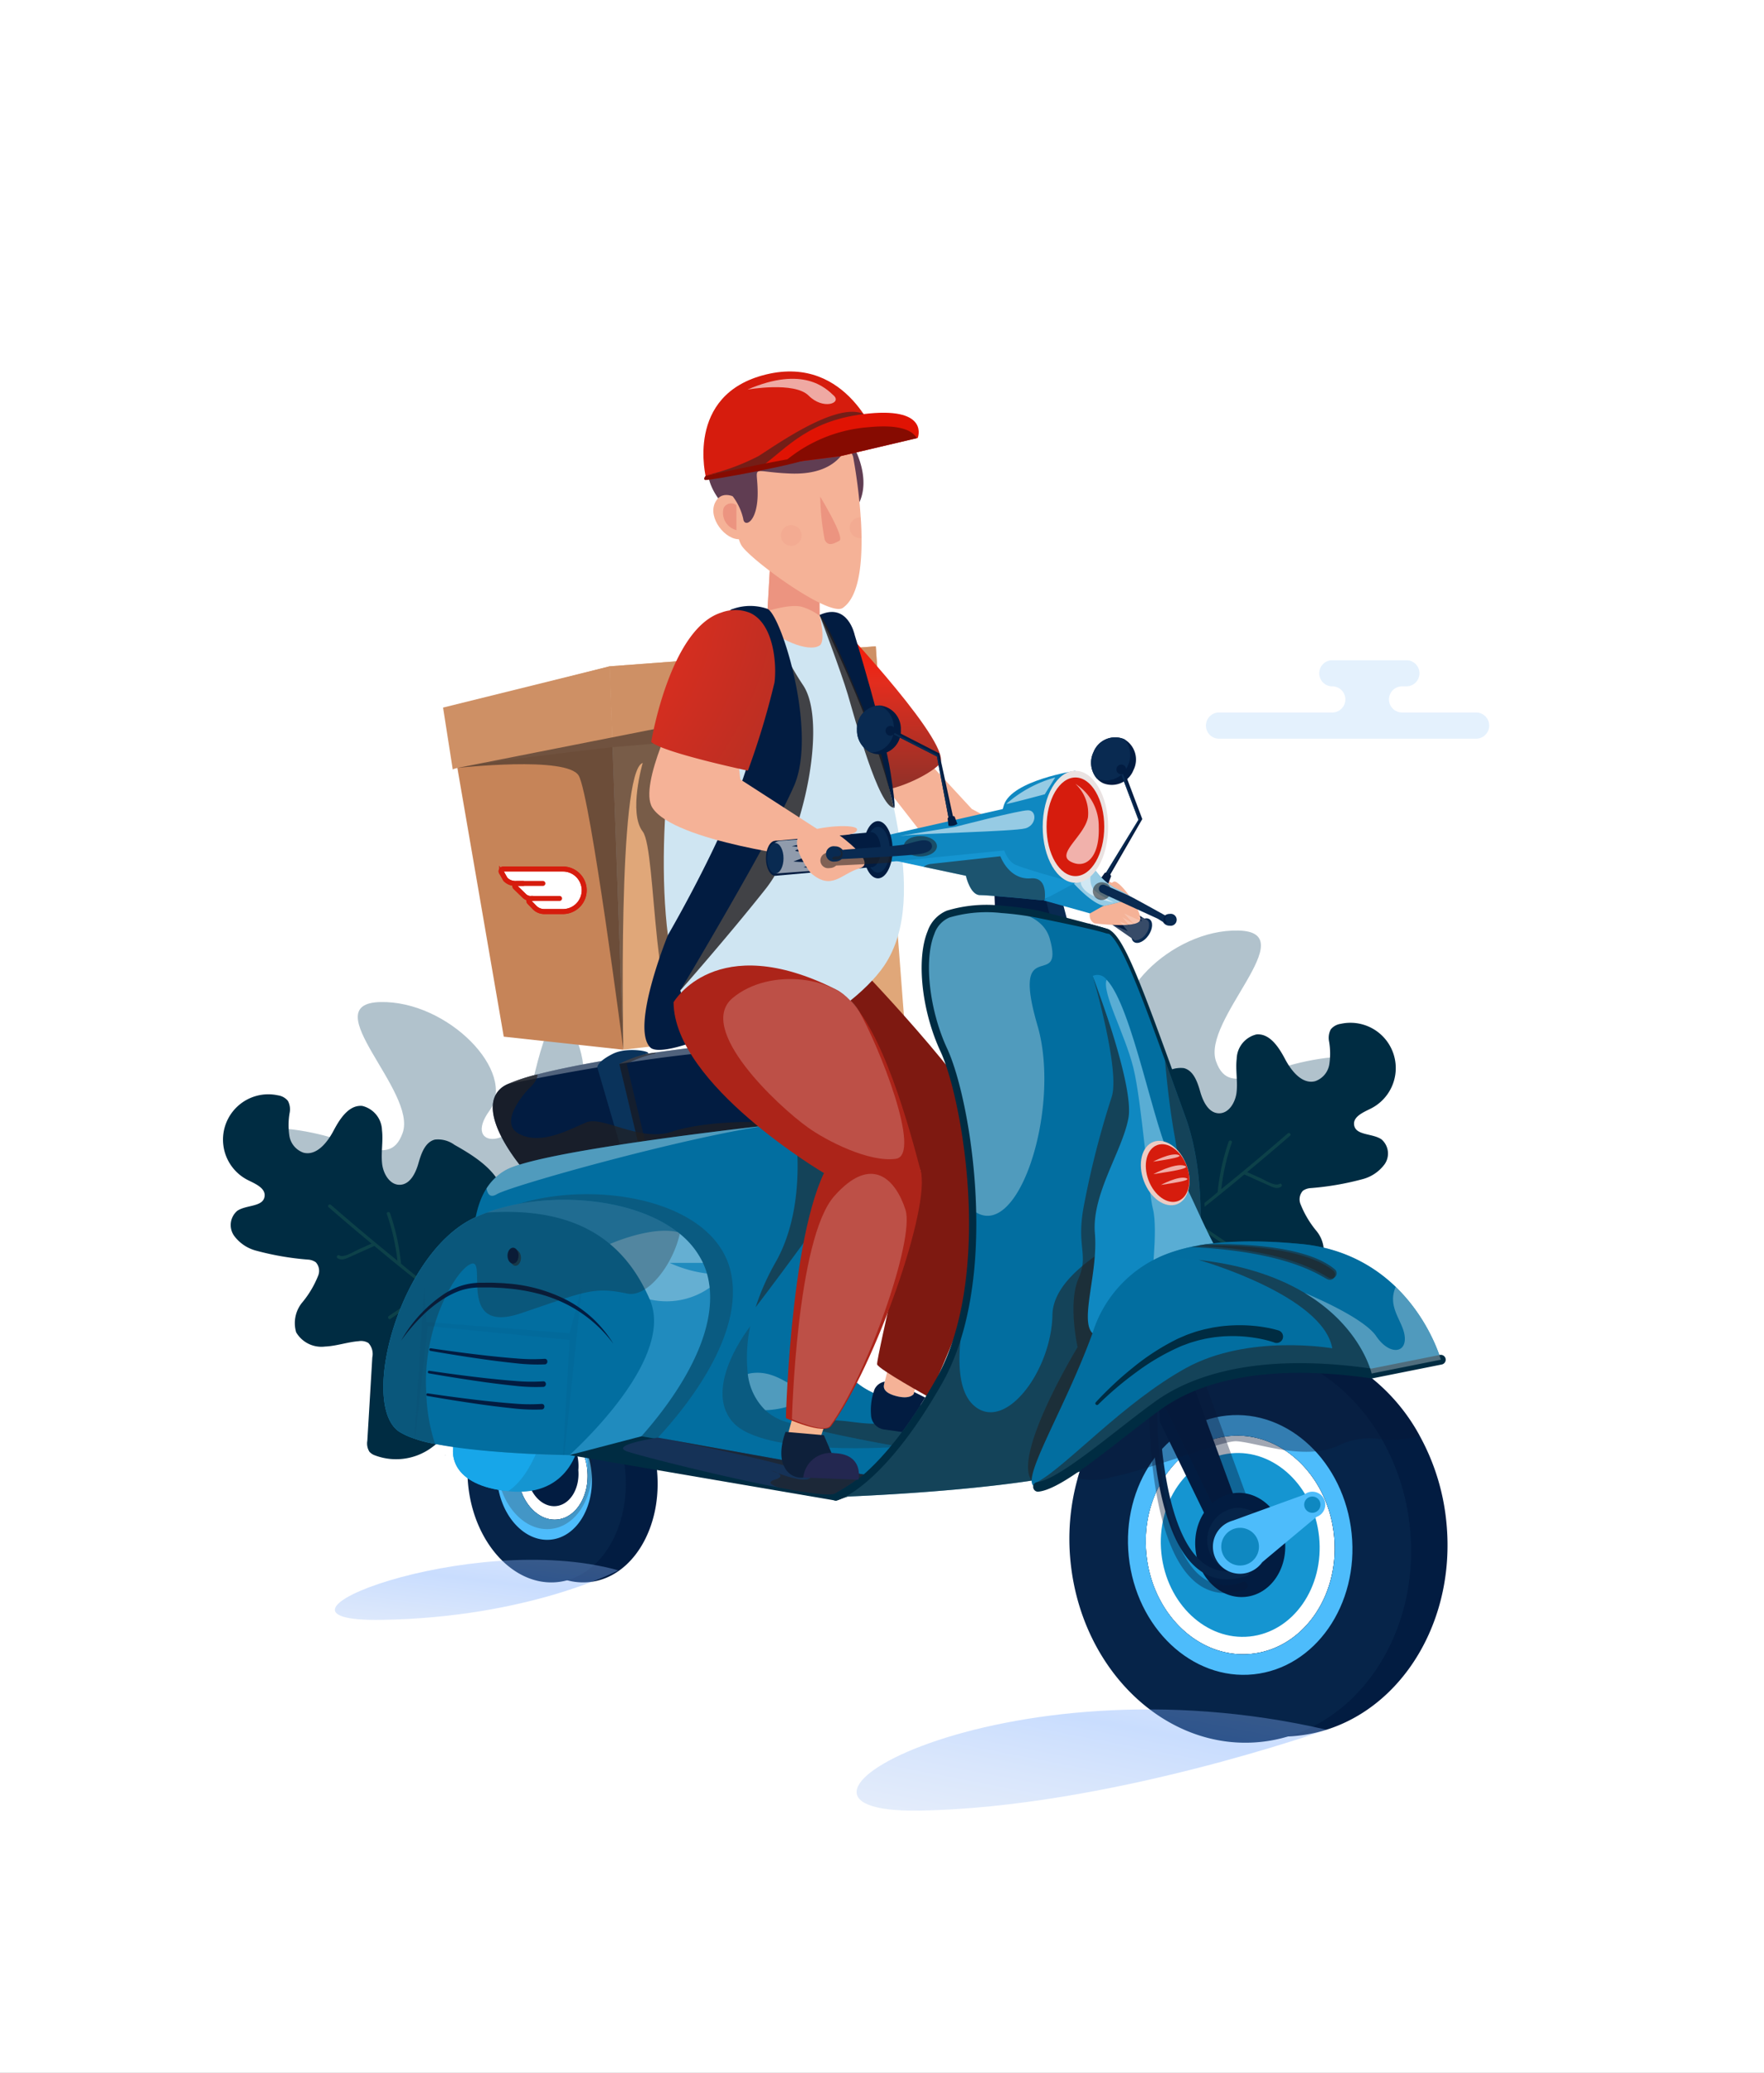 <svg xmlns="http://www.w3.org/2000/svg" xmlns:xlink="http://www.w3.org/1999/xlink" width="177" height="208" viewBox="0 0 177 208">
  <rect x="0" y="0" width="177" height="208" fill="#333333" stroke="none"/>
  <defs>
    <linearGradient id="linear-gradient" x1="0.5" x2="0.5" y2="1" gradientUnits="objectBoundingBox">
      <stop offset="0" stop-color="#372fc1"/>
      <stop offset="0.005" stop-color="#ff1300"/>
      <stop offset="0.343" stop-color="#e22d1e"/>
      <stop offset="1" stop-color="#8d3129"/>
    </linearGradient>
    <radialGradient id="radial-gradient" cx="-1.207" cy="-0.257" r="3.564" gradientTransform="translate(-0.148) scale(1.296 1)" xlink:href="#linear-gradient"/>
    <linearGradient id="linear-gradient-2" x1="-0.295" y1="1.983" x2="1.165" y2="-0.895" gradientUnits="objectBoundingBox">
      <stop offset="0" stop-color="#d8e0ef"/>
      <stop offset="0.104" stop-color="#d4def0"/>
      <stop offset="0.207" stop-color="#c8d7f1"/>
      <stop offset="0.31" stop-color="#b4ccf4"/>
      <stop offset="0.413" stop-color="#98bcf8"/>
      <stop offset="0.515" stop-color="#75a8fd"/>
      <stop offset="0.532" stop-color="#6ea4fe"/>
      <stop offset="0.582" stop-color="#80aefc"/>
      <stop offset="0.707" stop-color="#a6c4f6"/>
      <stop offset="0.822" stop-color="#c1d3f2"/>
      <stop offset="0.924" stop-color="#d2ddf0"/>
      <stop offset="1" stop-color="#d8e0ef"/>
    </linearGradient>
    <linearGradient id="linear-gradient-3" x1="-0.295" y1="2.03" x2="1.169" y2="-0.899" xlink:href="#linear-gradient-2"/>
    <clipPath id="clip-Mesa_de_trabajo_3">
      <rect width="177" height="208"/>
    </clipPath>
  </defs>
  <g id="Mesa_de_trabajo_3" data-name="Mesa de trabajo – 3" clip-path="url(#clip-Mesa_de_trabajo_3)">
    <rect width="177" height="208" fill="#fff"/>
    <g id="Grupo_768" data-name="Grupo 768" transform="translate(0 34.318)">
      <g id="Grupo_82" data-name="Grupo 82" transform="translate(0)">
        <g id="deliveryman-deliver-parcel-or-package-on-a-scooter-2117415-0" style="isolation: isolate">
          <g id="Layer_1" data-name="Layer 1">
            <path id="Trazado_184" data-name="Trazado 184" d="M562.925,492.323l19.342,2.508s4.967-1.447,3.963-9.3-2.634-12.289,4.673-13.363,16.443-6.323,8.506-6.066-11.667,4.589-13.116.505c-1.476-4.159,8.913-12.963,2.253-13.126-6.782-.165-13.779,7.036-10.97,10.893s-2.732,4.057-3.907-1.058-2.658-12.108-4.948-5.788,2.665,10.639,2.661,16.336S562.925,492.323,562.925,492.323Z" transform="translate(-464.275 -394.426)" fill="#b1c2cc"/>
            <path id="Trazado_185" data-name="Trazado 185" d="M584.618,503.892a31.206,31.206,0,0,0,3.273.322,1.947,1.947,0,0,0,1.13-.335c.645-.5.6-1.467.731-2.274.405-2.476,2.825-4.025,5.012-5.255a2.806,2.806,0,0,1,1.968-.527c.983.244,1.372,1.4,1.65,2.374s.827,2.114,1.839,2.159,1.672-1.065,1.8-2.06c.139-1.128-.114-2.277.018-3.406a2.586,2.586,0,0,1,1.981-2.447c1.346-.121,2.251,1.294,2.882,2.489s1.717,2.548,3.022,2.2a2.153,2.153,0,0,0,1.407-1.674,7.184,7.184,0,0,0-.019-2.29,1.827,1.827,0,0,1,.165-1.228,1.559,1.559,0,0,1,.988-.557,4.547,4.547,0,0,1,3.012,8.51c-.746.371-1.768.8-1.657,1.626.145,1.084,1.839.832,2.741,1.449a1.876,1.876,0,0,1,.342,2.47,4,4,0,0,1-2.223,1.525,28.363,28.363,0,0,1-5.209.9,1.517,1.517,0,0,0-.79.268,1.276,1.276,0,0,0-.248,1.313,9.868,9.868,0,0,0,1.614,2.725,3.261,3.261,0,0,1,.605,2.991,2.933,2.933,0,0,1-2.894,1.428c-1.144-.049-2.246-.451-3.388-.54a1.417,1.417,0,0,0-.966.184,1.613,1.613,0,0,0-.393,1.436q.249,4.185.5,8.369a1.576,1.576,0,0,1-.211,1.108,1.326,1.326,0,0,1-.46.326,6.022,6.022,0,0,1-5.732-.71,22.155,22.155,0,0,1-4.317-4.191,4.482,4.482,0,0,0-1.255-1.089,4.759,4.759,0,0,0-2.3-.312q-2.55.068-5.1.014a3.539,3.539,0,0,1-2.476-.7,1.462,1.462,0,0,1-.236-1.621c.067-.048.13-.1.193-.154l-.181.129a.844.844,0,0,1,.479-.411,5.482,5.482,0,0,0,1.107-4.515c-.3-1.912-1.221-3.668-1.73-5.535a3.892,3.892,0,0,1,.329-3.471A3.531,3.531,0,0,1,584.618,503.892Z" transform="translate(-477.949 -422.964)" fill="#002c42"/>
            <path id="Trazado_186" data-name="Trazado 186" d="M587.554,545.405a5.35,5.35,0,0,1,2.248,3.906c1.685-1,3.438-1.83,5.2-2.691a.154.154,0,0,1-.009-.037,53.425,53.425,0,0,1,.108-5.811c.016-.211.346-.214.33,0a53.339,53.339,0,0,0-.111,5.692c.179-.088.358-.176.537-.265a31.4,31.4,0,0,0,5.637-3.9.174.174,0,0,1,0-.041,22.221,22.221,0,0,1,1.1-5.02c.069-.2.388-.115.319.086a21.844,21.844,0,0,0-1.062,4.686l.363-.3q3.2-2.6,6.308-5.3c.16-.138.4.093.234.232q-2.131,1.853-4.307,3.651l1.323.594c.42.188,1.477.867,1.914.588.18-.114.346.171.168.285-.416.266-.827.051-1.236-.133l-2.452-1.1c-.573.473-1.142.951-1.719,1.42-1.218.989-2.435,2-3.725,2.909l3.99,2.7c.175.119.011.405-.165.286l-4.095-2.774c-.008,0-.011-.012-.017-.018a20.128,20.128,0,0,1-1.974,1.2c-1.49.784-3.009,1.474-4.5,2.237a12.635,12.635,0,0,1,5.224,3.211c.149.151-.083.386-.233.234a12.282,12.282,0,0,0-5.321-3.207.166.166,0,0,1-.062-.034c-.671.352-1.335.722-1.985,1.127-2.247,1.4-4.376,2.982-6.5,4.559-.17.127-.337-.159-.167-.284,2.061-1.53,4.125-3.062,6.3-4.431.092-.058.186-.113.28-.17l0-.01a5,5,0,0,0-2.1-3.8C587.217,545.569,587.38,545.281,587.554,545.405Z" transform="translate(-479.31 -456.998)" fill="#2e745c" opacity="0.3"/>
            <path id="Trazado_187" data-name="Trazado 187" d="M298.816,521.589,279.474,524.1s-4.967-1.447-3.962-9.3,2.634-12.289-4.673-13.363-16.443-6.323-8.506-6.066,11.667,4.589,13.116.505c1.476-4.159-8.913-12.963-2.253-13.126,6.782-.165,13.779,7.036,10.97,10.893s2.732,4.057,3.907-1.058,2.658-12.108,4.948-5.788-2.664,10.638-2.661,16.336S298.816,521.589,298.816,521.589Z" transform="translate(-235.046 -416.519)" fill="#b1c2cc"/>
            <path id="Trazado_188" data-name="Trazado 188" d="M285.2,533.158a31.226,31.226,0,0,1-3.273.322,1.947,1.947,0,0,1-1.13-.335c-.645-.5-.6-1.467-.731-2.274-.405-2.476-2.825-4.025-5.012-5.255a2.806,2.806,0,0,0-1.968-.527c-.983.244-1.373,1.4-1.65,2.374s-.827,2.114-1.839,2.159-1.672-1.065-1.8-2.06c-.139-1.128.114-2.277-.018-3.406a2.586,2.586,0,0,0-1.981-2.447c-1.346-.121-2.251,1.294-2.882,2.49s-1.717,2.548-3.022,2.2a2.153,2.153,0,0,1-1.407-1.674,7.184,7.184,0,0,1,.019-2.29,1.826,1.826,0,0,0-.165-1.228,1.558,1.558,0,0,0-.988-.557,4.548,4.548,0,0,0-3.012,8.51c.746.371,1.768.8,1.657,1.626-.145,1.084-1.839.832-2.741,1.449a1.876,1.876,0,0,0-.342,2.47,4,4,0,0,0,2.223,1.525,28.355,28.355,0,0,0,5.209.9,1.519,1.519,0,0,1,.79.268,1.277,1.277,0,0,1,.248,1.313,9.869,9.869,0,0,1-1.614,2.725,3.261,3.261,0,0,0-.605,2.991,2.933,2.933,0,0,0,2.894,1.428c1.144-.049,2.246-.451,3.388-.54a1.417,1.417,0,0,1,.966.184,1.613,1.613,0,0,1,.393,1.436q-.249,4.185-.5,8.369a1.576,1.576,0,0,0,.211,1.108,1.325,1.325,0,0,0,.46.326,6.022,6.022,0,0,0,5.732-.71,22.162,22.162,0,0,0,4.317-4.191,4.481,4.481,0,0,1,1.255-1.089,4.759,4.759,0,0,1,2.3-.312q2.55.068,5.1.014a3.539,3.539,0,0,0,2.476-.7,1.462,1.462,0,0,0,.236-1.621c-.067-.049-.13-.1-.193-.154l.181.129a.845.845,0,0,0-.479-.411,5.482,5.482,0,0,1-1.107-4.515c.3-1.912,1.221-3.668,1.73-5.536a3.892,3.892,0,0,0-.329-3.47A3.532,3.532,0,0,0,285.2,533.158Z" transform="translate(-229.449 -445.056)" fill="#002c42"/>
            <path id="Trazado_189" data-name="Trazado 189" d="M316.04,574.672a5.35,5.35,0,0,0-2.248,3.906c-1.685-1-3.438-1.83-5.2-2.691a.162.162,0,0,0,.009-.037,53.44,53.44,0,0,0-.108-5.811c-.016-.211-.346-.214-.33,0a53.361,53.361,0,0,1,.111,5.692c-.179-.088-.358-.176-.537-.265a31.4,31.4,0,0,1-5.637-3.9.177.177,0,0,0,0-.041,22.228,22.228,0,0,0-1.1-5.02c-.069-.2-.388-.115-.319.086a21.844,21.844,0,0,1,1.062,4.686l-.363-.3q-3.2-2.6-6.308-5.3c-.16-.139-.395.093-.234.232q2.131,1.853,4.307,3.651l-1.323.594c-.42.188-1.477.867-1.915.588-.18-.115-.346.17-.168.285.416.266.826.051,1.236-.133q1.227-.549,2.452-1.1c.573.473,1.142.951,1.719,1.42,1.218.989,2.435,2,3.725,2.91l-3.99,2.7c-.175.119-.011.405.165.286l4.095-2.774c.008-.005.011-.012.017-.018a20.107,20.107,0,0,0,1.974,1.2c1.49.784,3.009,1.474,4.5,2.237a12.636,12.636,0,0,0-5.224,3.21c-.149.152.083.386.233.234A12.28,12.28,0,0,1,311.965,578a.165.165,0,0,0,.062-.033c.671.352,1.335.722,1.985,1.127,2.247,1.4,4.376,2.982,6.5,4.559.17.127.337-.159.167-.284-2.061-1.53-4.125-3.062-6.3-4.431-.092-.058-.186-.113-.28-.17l0-.01a5,5,0,0,1,2.1-3.8C316.377,574.835,316.213,574.548,316.04,574.672Z" transform="translate(-261.864 -479.091)" fill="#2e745c" opacity="0.3"/>
            <path id="Trazado_191" data-name="Trazado 191" d="M654.121,349.385a1.307,1.307,0,0,0,1.311,1.311h25.8a1.311,1.311,0,0,0,1.311-1.311,1.325,1.325,0,0,0-.383-.929,1.307,1.307,0,0,0-.929-.388H673.8a1.311,1.311,0,1,1,0-2.622h.434a1.311,1.311,0,1,0,0-2.623H666.8a1.311,1.311,0,1,0,0,2.623,1.311,1.311,0,0,1,0,2.622H655.432A1.315,1.315,0,0,0,654.121,349.385Z" transform="translate(-533.117 -310.893)" fill="#a3cff8" opacity="0.3"/>
            <path id="Trazado_192" data-name="Trazado 192" d="M231.4,327.85a3.477,3.477,0,0,0,.177-.854,3.423,3.423,0,0,0-.841-2.506,3.466,3.466,0,0,0-4.121-.772,3.352,3.352,0,0,0-2.9-1.951,4.384,4.384,0,0,0-1.174.161,2.568,2.568,0,0,0-2.239-1.545,2.793,2.793,0,0,0-2.9,2.329l-.625.034A2.922,2.922,0,0,0,214.4,325.4c0,.021,0,.041,0,.061a3.013,3.013,0,0,0-1.009-.263l-.778.042a2.994,2.994,0,0,0-2.427,2.612Z" transform="translate(-197.996 -293.951)" fill="#fff" opacity="0.533"/>
            <path id="Trazado_193" data-name="Trazado 193" d="M453.388,222.473a4.618,4.618,0,0,1-.235-1.134,4.546,4.546,0,0,1,1.116-3.329,4.6,4.6,0,0,1,5.473-1.025,4.452,4.452,0,0,1,3.851-2.592,5.825,5.825,0,0,1,1.559.213,3.411,3.411,0,0,1,2.973-2.052,3.709,3.709,0,0,1,3.858,3.093l.83.045a3.88,3.88,0,0,1,3.156,3.523c0,.027,0,.054,0,.081a4,4,0,0,1,1.34-.349l1.033.056a3.977,3.977,0,0,1,3.224,3.469Z" transform="translate(-381.4 -212.554)" fill="#fff" opacity="0.52"/>
            <path id="Trazado_194" data-name="Trazado 194" d="M679.86,265.633a4.1,4.1,0,0,1-.209-1.007,4.037,4.037,0,0,1,.991-2.956,4.087,4.087,0,0,1,4.86-.91,3.954,3.954,0,0,1,3.419-2.3,5.17,5.17,0,0,1,1.384.189,3.029,3.029,0,0,1,2.64-1.822,3.293,3.293,0,0,1,3.425,2.747l.737.04a3.446,3.446,0,0,1,2.8,3.129c0,.024,0,.048,0,.072a3.553,3.553,0,0,1,1.19-.31l.917.05a3.531,3.531,0,0,1,2.863,3.08Z" transform="translate(-552.381 -245.974)" fill="#fff" opacity="0.533"/>
            <path id="Trazado_197" data-name="Trazado 197" d="M436.736,337.128l-26.7,2.009,1.374,38.469,28.163-3.3Z" transform="translate(-348.864 -306.593)" fill="#e0a779"/>
            <path id="Trazado_198" data-name="Trazado 198" d="M359.776,345.323,343.455,349.5l5.691,32.983,12,1.309Z" transform="translate(-298.6 -312.779)" fill="#c68458"/>
            <path id="Trazado_199" data-name="Trazado 199" d="M342.808,355.68c.407-.485,16.035-2.245,16.035-2.245l-.29-8.113-16.718,4.14Z" transform="translate(-297.378 -312.779)" fill="#ce9065"/>
            <path id="Trazado_200" data-name="Trazado 200" d="M410.329,347.249l26.9-2.294-.491-7.827-26.7,2.009Z" transform="translate(-348.864 -306.593)" fill="#ce9065"/>
            <path id="Trazado_201" data-name="Trazado 201" d="M347.692,369.763s11.012-1.236,12.179.777,4.478,27.5,4.478,27.5-.623-27.972,1.94-28.781c0,0-1.459,5,0,6.886s.84,20.5,4.8,20.421,4.8-32.37,4.8-32.37Z" transform="translate(-301.799 -327.023)" fill="#231f20" opacity="0.55" style="mix-blend-mode: soft-light;isolation: isolate"/>
            <path id="Trazado_209" data-name="Trazado 209" d="M511.666,367.01l8.318,9,14.362,7.578-2.017,2.347-15.038-4.5-9.747-12.5Z" transform="translate(-422.468 -329.15)" fill="#f5b297"/>
            <path id="Trazado_210" data-name="Trazado 210" d="M504.36,328.469s11.672,12.371,9.951,13.985-5.661,2.909-5.8,2.415S504.36,328.469,504.36,328.469Z" transform="translate(-420.065 -300.057)" fill="url(#linear-gradient)"/>
            <path id="Trazado_211" data-name="Trazado 211" d="M529.288,591.555a84.583,84.583,0,0,0-3.98,11.455l-.049.193s-.373.623-1.9.171c-1.488-.441-1.012-1.173-1.064-1.2.019-.068.038-.136.055-.207.832-3.115,1.637-7.258,2.571-11.751C526.674,590.7,527.58,590.929,529.288,591.555Z" transform="translate(-433.578 -497.645)" fill="#f5b297"/>
            <path id="Trazado_212" data-name="Trazado 212" d="M454.57,470.246l13.586-4.089s11.942,12.236,14.4,17.994-6.886,25.711-6.886,25.711-5.058-2.809-5.181-3.281,4.34-19.492,4.34-19.492S454.626,478.529,454.57,470.246Z" transform="translate(-382.479 -403.995)" fill="#7e1911"/>
            <path id="Trazado_213" data-name="Trazado 213" d="M445.535,322.751c3.536.164,5.654.712,6.969,8.077s6.64,20.348,1.8,27.48c-3.39,5-16.482,13.326-20.457,2.484-2.989-8.153-1.467-26.337,1.032-32.255S442.507,322.611,445.535,322.751Z" transform="translate(-365.594 -295.714)" fill="#cfe5f2"/>
            <path id="Trazado_214" data-name="Trazado 214" d="M447.686,321.811a27.543,27.543,0,0,0,3.555,7.639c2.54,3.731.005,15.715-3.74,20.448s-8.575,10.211-8.575,10.211,4.4-11.412,4.673-11.884S451.384,340.869,447.686,321.811Z" transform="translate(-370.67 -295.03)" fill="#231f20" opacity="0.82" style="mix-blend-mode: soft-light;isolation: isolate"/>
            <path id="Trazado_215" data-name="Trazado 215" d="M479.335,309.662c-1.169.815-4.558-.814-5.337-2.008-.226-.347.039-.7.1-1.652.113-1.984.29-5.053.29-5.134l4.909,2.477.021,3.269S479.96,309.226,479.335,309.662Z" transform="translate(-397.078 -279.221)" fill="#f5b297"/>
            <path id="Trazado_216" data-name="Trazado 216" d="M479.885,306.614l-.021.06a5.593,5.593,0,0,0-1.664-.852c-1.112-.385-3.5.382-3.5.382l-.033-.2c.113-1.984.29-5.053.29-5.134l4.909,2.477Z" transform="translate(-397.649 -279.221)" fill="#ec9480"/>
            <path id="Trazado_217" data-name="Trazado 217" d="M464.469,240.919s2.5,3.778.7,6.723-12.23.96-12.23.96-5.815-4.553-.512-8.281c0,0,1.707-3.543,4.418-3.18A13.818,13.818,0,0,1,464.469,240.919Z" transform="translate(-379.181 -231.095)" fill="#603d52"/>
            <path id="Trazado_218" data-name="Trazado 218" d="M472.35,269.036c-1.33.908-8.8-4.491-10.073-6.146s-.341-8.922-.341-8.922c.368-2.588,11.107-2.588,11.474,0a54.525,54.525,0,0,1,.744,5.991c.045.678.075,1.375.081,2.065C474.268,265.047,473.865,268,472.35,269.036Z" transform="translate(-387.789 -242.351)" fill="#f5b297"/>
            <path id="Trazado_219" data-name="Trazado 219" d="M455.169,275.705s-1.721-1.328-2.51.21,1.031,3.843,2.518,3.693Z" transform="translate(-380.893 -259.824)" fill="#f5b297"/>
            <path id="Trazado_220" data-name="Trazado 220" d="M457.631,281.321a1.781,1.781,0,0,1-1.28-2.223.85.85,0,0,1,1.276-.276Z" transform="translate(-383.737 -262.448)" fill="#ec9480"/>
            <path id="Trazado_221" data-name="Trazado 221" d="M482.194,288.548a1.04,1.04,0,1,1-1.04-1.04,1.04,1.04,0,0,1,1.04,1.04Z" transform="translate(-401.761 -269.135)" fill="#ec9480" opacity="0.2"/>
            <path id="Trazado_222" data-name="Trazado 222" d="M509.5,286.442a.725.725,0,0,1-.14.012,1.04,1.04,0,1,1,0-2.08.4.4,0,0,1,.06,0C509.468,285.055,509.5,285.751,509.5,286.442Z" transform="translate(-423.057 -266.77)" fill="#ec9480" opacity="0.2"/>
            <path id="Trazado_223" data-name="Trazado 223" d="M460.434,249.964a5.906,5.906,0,0,1,1.046,2.23c.085.939,1.451.427,1.451-2.561s-.939-2.134,3.244-1.964,6.022-1.885,6.278-4.874-9.266.519-9.266.519a1.931,1.931,0,0,0-2.391,1.878A41.127,41.127,0,0,0,460.434,249.964Z" transform="translate(-386.906 -234.473)" fill="#603d52"/>
            <path id="Trazado_224" data-name="Trazado 224" d="M496.222,275.883s2.5,4.1,1.921,4.418-1.153.6-1.473-.107A25.138,25.138,0,0,1,496.222,275.883Z" transform="translate(-413.921 -260.36)" fill="#ec9480"/>
            <path id="Trazado_225" data-name="Trazado 225" d="M433.124,320.836a5.235,5.235,0,0,1,3.488-.007c1.436.721,5,12.371,2.664,17.745s-11.424,20.553-11.424,20.553l1.533,5.082s-3.744,1.438-4.547.618c-1.994-2.037,1.776-11.265,1.776-11.265s9.361-16,8.645-21.654S431.552,321.147,433.124,320.836Z" transform="translate(-359.596 -294.049)" fill="#021c41"/>
            <path id="Trazado_226" data-name="Trazado 226" d="M495.962,323.368s5.59,10.873,7.445,19.327c0,0,.322.613-.325-3.532s-3.6-13.806-3.6-13.806S498.806,322.063,495.962,323.368Z" transform="translate(-413.726 -295.975)" fill="#021c41"/>
            <path id="Trazado_227" data-name="Trazado 227" d="M495.962,324.31s2.161,5.7,2.839,8,3.094,11.312,4.606,11.33l-1.3-5.53S496.923,324.809,495.962,324.31Z" transform="translate(-413.726 -296.917)" fill="#231f20" opacity="0.82" style="mix-blend-mode: soft-light;isolation: isolate"/>
            <path id="Trazado_228" data-name="Trazado 228" d="M429.372,360.161s-4.264,8.254-2.794,10.553c2.19,3.424,15.978,5.072,15.978,5.072l2.434-1.729-9.59-6.186-.626-5.673Z" transform="translate(-361.116 -323.98)" fill="#f5b297"/>
            <path id="Trazado_229" data-name="Trazado 229" d="M611.35,377.63a2.33,2.33,0,0,1-3.014,1.314,1.981,1.981,0,0,1-.672-.5,2.456,2.456,0,0,1-.314-2.637,2.333,2.333,0,0,1,3.014-1.314c.038.017.073.034.108.052A2.35,2.35,0,0,1,611.35,377.63Z" transform="translate(-497.624 -334.664)" fill="#021c41"/>
            <path id="Trazado_230" data-name="Trazado 230" d="M610.786,377.182a2.333,2.333,0,0,1-3.014,1.314c-.038-.017-.073-.034-.108-.052a2.456,2.456,0,0,1-.315-2.637,2.333,2.333,0,0,1,3.014-1.314c.038.017.073.034.108.052A2.461,2.461,0,0,1,610.786,377.182Z" transform="translate(-497.624 -334.664)" fill="#092a51"/>
            <path id="Trazado_231" data-name="Trazado 231" d="M612.182,398.012a.254.254,0,0,1-.179-.043.458.458,0,0,1-.183-.285l3.6-5.869-1.961-5.18.174-.057.2-.069,1.969,5.23Z" transform="translate(-501.185 -343.869)" fill="#021c41"/>
            <path id="Trazado_232" data-name="Trazado 232" d="M612,398.18a.458.458,0,0,1-.183-.285l3.6-5.869-1.961-5.18.174-.057,1.951,5.191Z" transform="translate(-501.185 -344.081)" fill="#092a51"/>
            <path id="Trazado_233" data-name="Trazado 233" d="M611.375,429.761l-.44.615a1.2,1.2,0,0,0,.788.457l.286-.731A.569.569,0,0,0,611.375,429.761Z" transform="translate(-500.516 -376.505)" fill="#021c41"/>
            <path id="Trazado_234" data-name="Trazado 234" d="M618.33,386.354a.489.489,0,1,1-.033-.691.489.489,0,0,1,.033.691Z" transform="translate(-505.457 -343.135)" fill="#021c41"/>
            <path id="Trazado_235" data-name="Trazado 235" d="M397.577,507.855l-3.956.357-4.516.406-23.8,2.144s-5.169-5.9-2.235-8.277a2.991,2.991,0,0,1,.582-.345,18.481,18.481,0,0,1,3-.983c1.961-.506,4.533-1.022,7.372-1.5,1.433-.24,2.932-.472,4.455-.69,7.083-1,14.651-1.665,18.182-1.389a6.559,6.559,0,0,1,1.513.254,1.156,1.156,0,0,1,.11.039C402.049,499.412,397.577,507.855,397.577,507.855Z" transform="translate(-312.725 -427.669)" fill="#021c41"/>
            <path id="Trazado_236" data-name="Trazado 236" d="M402.145,507.855l-3.956.357-2.484-2.093s4.553-2.416,2.668-6.176c-1.032-2.056-9.964-1.205-17.842-.012,0,0,0,0,0,0-.861.13-1.709.264-2.536.4-5.411.888-9.773,1.807-9.773,1.807,1.66-.79,5.648-1.687,10.367-2.482,1.433-.24,2.932-.472,4.455-.69,7.083-1,14.651-1.665,18.181-1.389.531.081,1.037.164,1.514.254a1.153,1.153,0,0,1,.11.039C406.617,499.412,402.145,507.855,402.145,507.855Z" transform="translate(-317.293 -427.669)" fill="#fff" opacity="0.31" style="mix-blend-mode: soft-light;isolation: isolate"/>
            <path id="Trazado_237" data-name="Trazado 237" d="M412.886,503.573a10.754,10.754,0,0,0-2.34.829s0,0,0,0c-.22.1-.357.169-.357.169l1.934,8.11-1.734.484-2.406-8.237a.292.292,0,0,1,.027-.125,1.635,1.635,0,0,1,.594-.675c1.433-.24,2.932-.472,4.455-.689C413.125,503.495,413.081,503.546,412.886,503.573Z" transform="translate(-347.308 -432.14)" fill="#231f20" opacity="0.55" style="mix-blend-mode: soft-light;isolation: isolate"/>
            <path id="Trazado_238" data-name="Trazado 238" d="M409.127,511.893l-1.934-8.111a12.829,12.829,0,0,1,2.7-1c.961-.138-1.767-.8-3.362,0s-1.545,1.358-1.545,1.358l2.405,8.236Z" transform="translate(-345.052 -431.35)" fill="#0a335b"/>
            <path id="Trazado_239" data-name="Trazado 239" d="M389.105,519.829l-23.8,2.144s-5.169-5.9-2.235-8.277a2.989,2.989,0,0,1,.582-.345,18.484,18.484,0,0,1,3-.983c.017.391-.24.868-.873,1.445,0,0-3.2,3.3-1,4.506s5.083-.425,6.758-1.13,5.4,2.02,8.646.919,10.428-1.289,11.423-.421C391.983,518.022,390.812,518.882,389.105,519.829Z" transform="translate(-312.725 -438.879)" fill="#231f20" opacity="0.68" style="mix-blend-mode: soft-light;isolation: isolate"/>
            <rect id="Rectángulo_67" data-name="Rectángulo 67" width="6.287" height="7.313" transform="translate(99.825 55.088) rotate(-14.669)" fill="#092a51"/>
            <path id="Trazado_240" data-name="Trazado 240" d="M573.744,437.875l-6.082,1.592-.328-7.9,4.559-.764Z" transform="translate(-467.602 -377.305)" fill="#021c41"/>
            <path id="Trazado_241" data-name="Trazado 241" d="M623.988,449.249c-.431.631-.477,1.351-.1,1.607s1.029-.048,1.46-.679.477-1.351.1-1.607S624.42,448.618,623.988,449.249Z" transform="translate(-510.102 -390.65)" fill="#092a51"/>
            <path id="Trazado_242" data-name="Trazado 242" d="M625.116,450.259a1.5,1.5,0,0,1-.812.633.538.538,0,0,1-.149.022.458.458,0,0,1-.291-.076.54.54,0,0,1-.21-.4,1.509,1.509,0,0,1,.3-.98,1.733,1.733,0,0,1,.548-.526c.036-.022.073-.039.107-.056a.856.856,0,0,1,.2-.066.566.566,0,0,1,.24,0,.455.455,0,0,1,.159.066.488.488,0,0,1,.2.31,1.443,1.443,0,0,1-.284,1.069Z" transform="translate(-510.116 -390.893)" fill="#021c41"/>
            <path id="Trazado_243" data-name="Trazado 243" d="M612.485,443.083a1.9,1.9,0,0,1-.809.694,1.122,1.122,0,0,1-.137.046l-.76-.526-1.694-1.174-1.756-1.218-.208-.144.758-.611.509-.411.21-.171.276-.223,1.01.638,2.24,1.413,0,0,.44.276.249.159A1.682,1.682,0,0,1,612.485,443.083Z" transform="translate(-497.637 -383.757)" fill="#021c41"/>
            <path id="Trazado_244" data-name="Trazado 244" d="M606.994,437.616s4.224.541,4.575-.291-2.042-4.08-2.609-3.9S605.378,436.682,606.994,437.616Z" transform="translate(-497.186 -379.281)" fill="#f5b297"/>
            <path id="Trazado_245" data-name="Trazado 245" d="M596.584,430.633l-2.912.716-.179.044-1.257.707-4.677-1.311,2.844-1.91,2.147-1.443a6.352,6.352,0,0,0,2.2,2.122A9.316,9.316,0,0,1,596.584,430.633Z" transform="translate(-482.871 -374.766)" fill="#0f88c1"/>
            <path id="Trazado_246" data-name="Trazado 246" d="M605.342,430.633l-2.912.716c-1.1-.181-2.653-1.79-3.269-2.469l2.147-1.443a6.353,6.353,0,0,0,2.2,2.122A9.318,9.318,0,0,1,605.342,430.633Z" transform="translate(-491.628 -374.766)" fill="#fff" opacity="0.56" style="mix-blend-mode: soft-light;isolation: isolate"/>
            <path id="Trazado_247" data-name="Trazado 247" d="M603.9,429.571s-.329,1.286.431,1.915a9.676,9.676,0,0,0,1.86,1.125s-2.425-.4-3.146-1.52S603.9,429.571,603.9,429.571Z" transform="translate(-494.422 -376.377)" fill="#fff" opacity="0.56" style="mix-blend-mode: soft-light;isolation: isolate"/>
            <path id="Trazado_248" data-name="Trazado 248" d="M610,434.6a.892.892,0,1,1-.606-.889A.776.776,0,0,1,610,434.6Z" transform="translate(-498.562 -379.456)" fill="#231f20" opacity="0.55" style="mix-blend-mode: soft-light;isolation: isolate"/>
            <path id="Trazado_249" data-name="Trazado 249" d="M541.523,421.925l-3.073,1.651-.21.112s-5.291-.523-6.286-.523-1.416-1.939-1.416-1.939l-4.242-.9-3.983-.851,11.868-1.44Z" transform="translate(-433.617 -367.665)" fill="#1595d1"/>
            <path id="Trazado_250" data-name="Trazado 250" d="M577.5,388.1s-6.322.943-7.161,3.406-.157,5.449,1.153,6.025,6.008,1.8,6.008,1.8Z" transform="translate(-469.596 -345.073)" fill="#0f88c1"/>
            <ellipse id="Elipse_555" data-name="Elipse 555" cx="3.283" cy="5.615" rx="3.283" ry="5.615" transform="translate(104.624 43.03)" fill="#eae2e1"/>
            <ellipse id="Elipse_556" data-name="Elipse 556" cx="2.894" cy="4.949" rx="2.894" ry="4.949" transform="translate(105.013 43.696)" fill="#d61c0d"/>
            <path id="Trazado_251" data-name="Trazado 251" d="M535.5,401.615l-14.465,3.27v2.62l14.8-1.476a1.062,1.062,0,0,0,.956-1.057v-2.321a1.062,1.062,0,0,0-1.3-1.036Z" transform="translate(-432.65 -355.253)" fill="#0f88c1"/>
            <path id="Trazado_252" data-name="Trazado 252" d="M597.9,393.423a4.02,4.02,0,0,1,1.263,3.353c-.355,1.886-3.219,3.653-1.752,4.446s2.94-.343,2.832-3.489A5.022,5.022,0,0,0,597.9,393.423Z" transform="translate(-489.994 -349.089)" fill="#fff" opacity="0.656" style="mix-blend-mode: soft-light;isolation: isolate"/>
            <path id="Trazado_253" data-name="Trazado 253" d="M577.322,390.822l-1.048,1.686s-4.089,1.1-3.844.953A12.35,12.35,0,0,1,577.322,390.822Z" transform="translate(-471.442 -347.125)" fill="#fff" opacity="0.56" style="mix-blend-mode: soft-light;isolation: isolate"/>
            <path id="Trazado_254" data-name="Trazado 254" d="M534.56,405.909s6.357-1.66,7.265-1.656.873,1.5-.279,1.816-10.514.489-12.26.733S534.56,405.909,534.56,405.909Z" transform="translate(-438.67 -357.265)" fill="#fff" opacity="0.56" style="mix-blend-mode: soft-light;isolation: isolate"/>
            <path id="Trazado_255" data-name="Trazado 255" d="M550.716,427.378l-.21.112s-5.291-.523-6.286-.523-1.416-1.939-1.416-1.939l-4.242-.9a1.516,1.516,0,0,1,.631-.279l7.069-.778s.848,2.386,3.051,2.215C550.65,425.178,550.8,426.4,550.716,427.378Z" transform="translate(-445.883 -371.467)" fill="#231f20" opacity="0.55" style="mix-blend-mode: soft-light;isolation: isolate"/>
            <path id="Trazado_256" data-name="Trazado 256" d="M516.8,411.562a.509.509,0,0,1,0,.059,5.083,5.083,0,0,1-.154,1.23c-.242.939-.738,1.582-1.313,1.582-.543,0-1.015-.572-1.269-1.425a4.593,4.593,0,0,1-.183-1.034c-.012-.135-.017-.271-.017-.411,0-1.584.658-2.868,1.469-2.868S516.8,409.977,516.8,411.562Z" transform="translate(-427.239 -360.616)" fill="#021c41"/>
            <path id="Trazado_257" data-name="Trazado 257" d="M517.4,413.311c0,1.271-.528,2.3-1.179,2.3s-1.179-1.03-1.179-2.3.528-2.3,1.179-2.3S517.4,412.04,517.4,413.311Z" transform="translate(-428.132 -362.365)" fill="#092a51"/>
            <path id="Trazado_258" data-name="Trazado 258" d="M515.222,414.992c0,.969-.422,1.755-.943,1.755s-.943-.786-.943-1.755.422-1.755.943-1.755S515.222,414.022,515.222,414.992Z" transform="translate(-426.841 -364.046)" fill="#021c41"/>
            <path id="Trazado_259" data-name="Trazado 259" d="M475.892,418.5c0,.969-.422,1.755-.943,1.755s-.943-.786-.943-1.755.422-1.755.943-1.755S475.892,417.531,475.892,418.5Z" transform="translate(-397.151 -366.695)" fill="#021c41"/>
            <path id="Trazado_260" data-name="Trazado 260" d="M487.494,413.237l-9.641.86v3.51l9.641-.86Z" transform="translate(-400.055 -364.046)" fill="#021c41"/>
            <path id="Trazado_261" data-name="Trazado 261" d="M477.04,415.625l4.978-.364-3.825.91s1.493.112,1.205.177-.917.2-.838.291a14.533,14.533,0,0,0,1.781.3l-1.991.771,2.332.118-1.31.45,2.251.261-5.079.373S475.312,415.824,477.04,415.625Z" transform="translate(-398.746 -365.575)" fill="#fff" opacity="0.56" style="mix-blend-mode: soft-light;isolation: isolate"/>
            <path id="Trazado_262" data-name="Trazado 262" d="M488.043,415.4s-2.446-3.186-.775-3.954,5.464-.962,5.452-.379-1.76.583-1.76.583,3.873,2.772,2.014,3.31S490.178,417.28,488.043,415.4Z" transform="translate(-406.722 -362.149)" fill="#f5b297"/>
            <path id="Trazado_263" data-name="Trazado 263" d="M503.546,420.634a5.084,5.084,0,0,1-.154,1.23c-.814.059-1.719.11-2.582.156-1.159.064-2.242.115-2.924.144a.985.985,0,0,1-.67.254.776.776,0,1,1,0-1.528.96.96,0,0,1,.763.352c.663-.061,1.643-.154,2.648-.257C501.693,420.873,502.784,420.749,503.546,420.634Z" transform="translate(-413.986 -369.63)" fill="#231f20" opacity="0.55" style="mix-blend-mode: soft-light;isolation: isolate"/>
            <ellipse id="Elipse_557" data-name="Elipse 557" cx="0.821" cy="1.529" rx="0.821" ry="1.529" transform="translate(76.976 50.277)" fill="#092a51"/>
            <ellipse id="Elipse_558" data-name="Elipse 558" cx="1.664" cy="1.024" rx="1.664" ry="1.024" transform="translate(90.685 49.573)" fill="#231f20" opacity="0.55" style="mix-blend-mode: soft-light;isolation: isolate"/>
            <path id="Trazado_264" data-name="Trazado 264" d="M508.945,416.657c-.485-.282-1.08-.071-2.232.237-.887.237-4.762.436-6.467.593a.959.959,0,0,0-.764-.352.775.775,0,1,0,0,1.527.986.986,0,0,0,.672-.253c1.9-.086,6.868-.327,8.006-.539C509.574,417.606,509.258,416.839,508.945,416.657Z" transform="translate(-415.696 -366.529)" fill="#092a51"/>
            <path id="Trazado_265" data-name="Trazado 265" d="M501.518,419.7s.76.079.629.734-1.022.389-1.022.389-.1-.31.486-.284S502.095,419.88,501.518,419.7Z" transform="translate(-417.618 -368.923)" fill="#231f20" opacity="0.55" style="mix-blend-mode: soft-light;isolation: isolate"/>
            <path id="Trazado_266" data-name="Trazado 266" d="M617.36,437.609a.815.815,0,0,0-.466.143c-.674-.374-2.955-1.637-3.4-1.86s-2.141-.963-2.663-1.191a.421.421,0,0,0-.352.764l.71.348,4.977,2.279.524.327a.735.735,0,0,0,.67.371.6.6,0,1,0,0-1.182Z" transform="translate(-499.995 -380.223)" fill="#092a51"/>
            <path id="Trazado_267" data-name="Trazado 267" d="M637.284,447.253s-.568.175-.3.541-.157.314-.2.07S636.6,447.384,637.284,447.253Z" transform="translate(-520 -389.725)" fill="#021c41"/>
            <path id="Trazado_268" data-name="Trazado 268" d="M618.683,448.491a1.5,1.5,0,0,1-.812.633.538.538,0,0,1-.149.022,1.137,1.137,0,0,1-.137.046l-.76-.526-1.694-1.174,1.717.751-.819-.983.988.433-.694-.839,1.178.707-1.034-1.1s1.139.523,1.6.709a1.293,1.293,0,0,0,.183.066c.044,0,0-.049-.076-.122-.127-.125-.345-.306-.386-.362-.064-.093.406.235.462.2.019-.01-.02-.088-.078-.183l.44.276a.458.458,0,0,1,.159.066.489.489,0,0,1,.2.311A1.444,1.444,0,0,1,618.683,448.491Z" transform="translate(-503.684 -389.125)" fill="#fff" opacity="0.21" style="mix-blend-mode: soft-light;isolation: isolate"/>
            <path id="Trazado_269" data-name="Trazado 269" d="M380.681,644.121c-.6-5.8-4.609-10.135-8.954-9.685a5.86,5.86,0,0,0-.973.183c-2.8.768-4.919,3.523-5.624,7.054a13.618,13.618,0,0,0-.181,4.076,14.126,14.126,0,0,0,.394,2.152c.993,3.746,3.45,6.57,6.335,7.35a6.073,6.073,0,0,0,2.225.183C378.246,654.984,381.28,649.918,380.681,644.121Zm-10.947-4.259c1.922-.2,3.7,1.719,3.963,4.286s-1.078,4.812-3,5.01-3.7-1.719-3.963-4.286S367.81,640.059,369.734,639.861Z" transform="translate(-314.768 -531.001)" fill="#021c41"/>
            <path id="Trazado_270" data-name="Trazado 270" d="M408.66,558.142s-13.448,9.5-24.346,9.92l-38.422-6.147a34.987,34.987,0,0,0,1.956-12.3c-.11-5.455-.3-9.849,1.411-12.524a5.426,5.426,0,0,1,1.941-1.834c3.022-1.7,19.749-3.746,26.294-4.492l.024,0c1.616-.181,2.6-.286,2.6-.286a.3.3,0,0,1,.044-.012,14.946,14.946,0,0,1,1.685-.357c1.976-.3,4.932-.325,4.836,2.245-.139,3.853-5.868,17.265-1.257,23.272,2.208,2.875,7.621,3.575,12.668,3.523A68.5,68.5,0,0,0,408.66,558.142Z" transform="translate(-300.441 -452.167)" fill="#026ea0"/>
            <path id="Trazado_271" data-name="Trazado 271" d="M367.635,644.121c-.5-4.79-3.315-8.58-6.729-9.5a6.075,6.075,0,0,0-2.225-.183c-4.342.45-7.379,5.516-6.778,11.313s4.609,10.135,8.954,9.685a5.858,5.858,0,0,0,.973-.183C365.642,654.2,368.188,649.476,367.635,644.121Zm-10.751.751c-.266-2.57,1.078-4.812,3-5.01s3.7,1.719,3.963,4.286-1.078,4.812-3,5.01S357.151,647.439,356.884,644.872Z" transform="translate(-304.921 -531.002)" fill="#062449"/>
            <path id="Trazado_272" data-name="Trazado 272" d="M373.355,657.449q-.011-.176-.029-.352a8.168,8.168,0,0,0-.67-2.516,5.741,5.741,0,0,0-2.883-3.027,3.712,3.712,0,0,0-1.829-.279,4.559,4.559,0,0,0-3.6,3.12,7.446,7.446,0,0,0-.5,2.276,8.361,8.361,0,0,0,.709,3.951c.968,2.117,2.78,3.474,4.7,3.274C371.775,663.637,373.563,660.784,373.355,657.449Zm-7.423-1.054c.186-2.034,1.4-3.646,3.012-3.812,1.922-.2,3.7,1.719,3.964,4.286,0,.042.007.083.01.125.213,2.518-1.12,4.69-3.012,4.885-1.922.2-3.7-1.719-3.963-4.286A6.346,6.346,0,0,1,365.932,656.395Z" transform="translate(-313.978 -543.723)" fill="#4dbcfb"/>
            <path id="Trazado_273" data-name="Trazado 273" d="M373.315,652.715c-.362-3.487-2.77-6.093-5.382-5.822a4.56,4.56,0,0,0-3.6,3.12,7.73,7.73,0,0,0-.5,3.35c0,.11.015.22.027.33a8.184,8.184,0,0,0,.682,2.548c.968,2.118,2.78,3.474,4.7,3.274,2.247-.232,3.912-2.518,4.1-5.374A8.462,8.462,0,0,0,373.315,652.715Zm-3.421,5.856c-1.922.2-3.7-1.719-3.963-4.286a6.35,6.35,0,0,1-.01-1.2c-.213-2.518,1.12-4.69,3.012-4.885a2.689,2.689,0,0,1,.829.044,4.209,4.209,0,0,1,2.883,3.027,6.018,6.018,0,0,1,.252,1.215,6.341,6.341,0,0,1,.01,1.2C373.12,656.2,371.787,658.376,369.895,658.571Z" transform="translate(-313.968 -540.415)" fill="#231f20" opacity="0.24" style="mix-blend-mode: soft-light;isolation: isolate"/>
            <path id="Trazado_274" data-name="Trazado 274" d="M381.241,661.824c.157,1.862-.828,3.468-2.228,3.613-1.421.148-2.734-1.271-2.931-3.17a4.691,4.691,0,0,1-.007-.886c-.157-1.862.828-3.468,2.228-3.613a1.984,1.984,0,0,1,.613.033,3.112,3.112,0,0,1,2.132,2.239,4.444,4.444,0,0,1,.186.9A4.686,4.686,0,0,1,381.241,661.824Z" transform="translate(-323.211 -548.631)" fill="#021c41"/>
            <path id="Trazado_275" data-name="Trazado 275" d="M358.48,656.982s-.858,5.113-6.726,4.653c-.112-.01-.222-.02-.33-.032-5.57-.552-6.35-3.724-4.91-6.14.9-1.518,5.247-.587,8.44.352C356.939,656.4,358.48,656.982,358.48,656.982Z" transform="translate(-300.433 -546.292)" fill="#1595d1"/>
            <path id="Trazado_276" data-name="Trazado 276" d="M350.807,587.057s-2.267.038-5.389-.028c-5.784-.122-14.495-.6-17.088-2.348-3.99-2.682-.081-17.752,7.427-21.411a13.991,13.991,0,0,1,1.359-.577c7.758-2.876,20.586-1.012,22.212,6.615C361.049,577.4,350.807,587.057,350.807,587.057Z" transform="translate(-285.983 -475.901)" fill="#231f20" opacity="0.24" style="mix-blend-mode: soft-light;isolation: isolate"/>
            <path id="Trazado_277" data-name="Trazado 277" d="M354.954,655.815c-.318,1.091-1.44,4.431-3.531,5.787-5.57-.552-6.35-3.724-4.91-6.14C347.418,653.945,351.76,654.877,354.954,655.815Z" transform="translate(-300.433 -546.292)" fill="#17a6e9"/>
            <path id="Trazado_278" data-name="Trazado 278" d="M341.481,589.347s-2.267.037-5.389-.029a86.409,86.409,0,0,1-13.494-1.125A10.69,10.69,0,0,1,319,586.971c-3.99-2.682-.081-17.751,7.428-21.412a14.575,14.575,0,0,1,1.359-.577c5.819-2.156,14.492-1.648,19.147,1.963l.213.166a8.289,8.289,0,0,1,2.328,2.922,6.82,6.82,0,0,1,.4,1.063c.049.164.09.33.127.5a9.027,9.027,0,0,1,.147.922C350.965,580.4,341.481,589.347,341.481,589.347Z" transform="translate(-278.943 -477.629)" fill="#208bbe"/>
            <path id="Trazado_279" data-name="Trazado 279" d="M459.031,615.371s-4.865,6.091-1.789,9.63,16.773,2.489,16.773,2.489Z" transform="translate(-383.727 -516.634)" fill="#231f20" opacity="0.24" style="mix-blend-mode: soft-light;isolation: isolate"/>
            <path id="Trazado_280" data-name="Trazado 280" d="M426.345,664.909l-25.521-4.388-7.212,1.885,26.725,4.572Z" transform="translate(-336.463 -550.717)" fill="#002c42"/>
            <path id="Trazado_281" data-name="Trazado 281" d="M488.863,559.149l-2.33,4.707s-10.167-1.521-15.983-3.193c-.147-.042-.291-.086-.433-.127a5.332,5.332,0,0,1-2.125-1.188,6.027,6.027,0,0,1-1.753-3.624,15.217,15.217,0,0,1,.782-6.709A23.893,23.893,0,0,1,469,544.542c3.425-5.978,1.885-14.064,1.885-14.064a.3.3,0,0,1,.044-.012c.577-.161,6.656-1.782,6.521,1.888a33.578,33.578,0,0,1-1.139,5.335c-1.45,5.66-3.394,13.668-.117,17.937a7.728,7.728,0,0,0,3.7,2.408A27.8,27.8,0,0,0,488.863,559.149Z" transform="translate(-391.204 -452.167)" fill="#026ea0"/>
            <path id="Trazado_282" data-name="Trazado 282" d="M472.959,633.968c-.822,1.049-3.027,1.68-4.624,1.7a6.026,6.026,0,0,1-1.753-3.624,2.431,2.431,0,0,1,.54-.108c2.726-.274,4.23,2.149,5.259,1.3a1.827,1.827,0,0,0,.369-2.166A2.07,2.07,0,0,1,472.959,633.968Z" transform="translate(-391.547 -528.487)" fill="#fff" opacity="0.31" style="mix-blend-mode: soft-light;isolation: isolate"/>
            <path id="Trazado_283" data-name="Trazado 283" d="M480.205,532.354a33.555,33.555,0,0,1-1.139,5.335c-1.851-1.186-2.1,1.616-4.369,4.729-2.853,3.91-4.919,6.6-4.919,6.6l0,0a23.9,23.9,0,0,1,1.981-4.472c3.425-5.978,1.885-14.064,1.885-14.064a.3.3,0,0,1,.044-.012C474.261,530.3,480.34,528.684,480.205,532.354Z" transform="translate(-393.957 -452.167)" fill="#231f20" opacity="0.55" style="mix-blend-mode: soft-light;isolation: isolate"/>
            <path id="Trazado_284" data-name="Trazado 284" d="M502.482,645.575l-2.33,4.707s-10.167-1.521-15.983-3.193a19.382,19.382,0,0,1,6.2-.127c4.051.511,2.934-.164,2.724-1.707a.85.85,0,0,1,.416-.795A27.791,27.791,0,0,0,502.482,645.575Z" transform="translate(-404.823 -538.593)" fill="#231f20" opacity="0.55" style="mix-blend-mode: soft-light;isolation: isolate"/>
            <g id="Grupo_75" data-name="Grupo 75" transform="translate(79.944 96.156)" opacity="0.55" style="mix-blend-mode: soft-light;isolation: isolate">
              <path id="Trazado_285" data-name="Trazado 285" d="M486.935,605.963c.22.033.435-.191.482-.5s-.095-.585-.315-.618-.436.191-.482.5S486.715,605.93,486.935,605.963Z" transform="translate(-486.611 -604.842)" fill="#231f20"/>
              <path id="Trazado_286" data-name="Trazado 286" d="M488.273,614.065a.214.214,0,0,0-.2.118.9.9,0,0,1-.649.1c.009-.271-.123-.5-.322-.529-.22-.033-.436.191-.482.5s.095.585.315.618a.374.374,0,0,0,.341-.165.982.982,0,0,0,.907-.035c.119.018.235-.1.26-.269S488.392,614.082,488.273,614.065Z" transform="translate(-486.611 -611.564)" fill="#231f20"/>
            </g>
            <path id="Trazado_287" data-name="Trazado 287" d="M487.375,602.664c0,.312-.18.565-.4.565s-.4-.253-.4-.565.18-.565.4-.565S487.375,602.352,487.375,602.664Z" transform="translate(-406.636 -506.615)" fill="#021c41"/>
            <path id="Trazado_288" data-name="Trazado 288" d="M487.375,611.992c0,.312-.18.565-.4.565s-.4-.253-.4-.565.18-.565.4-.565S487.375,611.68,487.375,611.992Z" transform="translate(-406.636 -513.657)" fill="#021c41"/>
            <path id="Trazado_289" data-name="Trazado 289" d="M488.184,612.19s.474.426,1.145-.2v.61a.935.935,0,0,1-1.093.063S487.957,612.522,488.184,612.19Z" transform="translate(-407.787 -514.081)" fill="#0a335b"/>
            <ellipse id="Elipse_559" data-name="Elipse 559" cx="0.217" cy="0.305" rx="0.217" ry="0.305" transform="translate(81.325 97.908)" fill="#021c41"/>
            <path id="Trazado_290" data-name="Trazado 290" d="M615.882,469.849q-.538-1.484-1.036-2.865c-3.951-10.935-5.616-15.391-7.145-15.872-.43-.135-1.141-.333-1.947-.55a6.844,6.844,0,0,1-.016.756c.726.2,1.356.372,1.743.494,1.244.391,3.522,6.7,6.675,15.422q.5,1.38,1.036,2.865a32.4,32.4,0,0,1,1.429,12.4,7.341,7.341,0,0,1,.753.332A33.461,33.461,0,0,0,615.882,469.849Z" transform="translate(-496.593 -392.223)" fill="#002c42"/>
            <path id="Trazado_291" data-name="Trazado 291" d="M531.145,499.68c-6.008,3.213-28.5,3.912-28.5,3.912s4.472-1.257,10.34-11.6a26.9,26.9,0,0,0,2.988-9.643,47.879,47.879,0,0,0,.377-7.572c-.178-6.966-1.638-13.375-2.875-16.037-2.306-4.959-2.795-12.433.418-13.639a13.84,13.84,0,0,1,5.453-.469.042.042,0,0,1,.017,0,29.289,29.289,0,0,1,3.489.467s5.362,1.345,6.917,1.834c1.274.4,3.071,5.059,5.9,12.866q.943,2.6,2.044,5.646C541.763,476.628,537.152,496.467,531.145,499.68Z" transform="translate(-418.768 -387.698)" fill="#026ea0"/>
            <path id="Trazado_292" data-name="Trazado 292" d="M531.145,546.6c-6.008,3.213-28.5,3.912-28.5,3.912s4.472-1.257,10.34-11.6a26.9,26.9,0,0,0,2.988-9.643c.267-.4.423-.633.452-.672-.093.3-3.071,9.822,0,12.68,3.122,2.9,7.844-3.382,7.944-9.042s12.213-9.883,12.761-10.338.558-1.579-.548-7.88c-.418-2.379-.712-4.981-.915-7.3q.943,2.6,2.044,5.646C541.763,523.547,537.152,543.387,531.145,546.6Z" transform="translate(-418.768 -434.617)" fill="#231f20" opacity="0.55" style="mix-blend-mode: soft-light;isolation: isolate"/>
            <path id="Trazado_293" data-name="Trazado 293" d="M587.8,472.069s2.795,9.523,1.887,12.178a89.123,89.123,0,0,0-2.725,10.592c-.908,4.427.492,5.1-.592,7.591s-.093,6.885-.093,6.885-6.554,10.78-4.611,13.394,10.606-18.064,10.606-18.064l.685-18.093Z" transform="translate(-478.151 -408.458)" fill="#231f20" opacity="0.55" style="mix-blend-mode: soft-light;isolation: isolate"/>
            <path id="Trazado_294" data-name="Trazado 294" d="M620.673,501.98c-.108.291-.809.337-2.264.247-.56-.034-1.232-.09-2.027-.159a7.658,7.658,0,0,0-3.741.787,23.726,23.726,0,0,0-6.4,4.714c-1.308-1.289.577-6.083.24-10.022s2.746-8.232,3.364-11.568-3.575-14.265-3.575-14.265a1.116,1.116,0,0,1,1.384.379v0c2.6,2.677,4.856,15.453,6.521,18.045,1.954,3.039,3.9,8.812,5.616,10.531C620.44,501.322,620.768,501.738,620.673,501.98Z" transform="translate(-496.619 -408.103)" fill="#0f88c1"/>
            <path id="Trazado_295" data-name="Trazado 295" d="M626.265,503.509l-2.264.247-5.768.628-.54.059s.726-5.753.213-7.773-1.13-10.795-1.971-14.2-3.174-7.526-2.69-8.846c2.6,2.677,4.856,15.453,6.521,18.045,1.954,3.039,3.9,8.812,5.616,10.531C626.033,502.851,626.36,503.267,626.265,503.509Z" transform="translate(-502.211 -409.632)" fill="#fff" opacity="0.31" style="mix-blend-mode: soft-light;isolation: isolate"/>
            <path id="Trazado_296" data-name="Trazado 296" d="M632.051,541.994c-.652-1.729-2.138-2.77-3.319-2.325s-1.609,2.208-.957,3.937,2.138,2.77,3.319,2.325S632.7,543.723,632.051,541.994Z" transform="translate(-512.999 -459.41)" fill="#edccc4"/>
            <path id="Trazado_297" data-name="Trazado 297" d="M633.612,543.122c.584,1.548.2,3.126-.857,3.525s-2.387-.533-2.971-2.081-.2-3.126.857-3.525S633.028,541.574,633.612,543.122Z" transform="translate(-514.54 -460.454)" fill="#d61c0d"/>
            <path id="Trazado_298" data-name="Trazado 298" d="M632.456,545.862s1.746-.939,2.532-.69S632.884,545.779,632.456,545.862Z" transform="translate(-516.763 -463.61)" fill="#fff" opacity="0.633" style="mix-blend-mode: soft-light;isolation: isolate"/>
            <path id="Trazado_299" data-name="Trazado 299" d="M635.663,555.374s1.746-.939,2.532-.69S636.09,555.291,635.663,555.374Z" transform="translate(-519.183 -470.79)" fill="#fff" opacity="0.633" style="mix-blend-mode: soft-light;isolation: isolate"/>
            <path id="Trazado_300" data-name="Trazado 300" d="M632.578,550.44s2.153-1.157,3.122-.851S633.106,550.338,632.578,550.44Z" transform="translate(-516.855 -466.938)" fill="#fff" opacity="0.633" style="mix-blend-mode: soft-light;isolation: isolate"/>
            <path id="Trazado_301" data-name="Trazado 301" d="M647.263,639.628a22.4,22.4,0,0,0-2.7-8.634,19.111,19.111,0,0,0-7.43-7.523h0a15.788,15.788,0,0,0-4.809-1.7,14.827,14.827,0,0,0-4.13-.147c-.465.049-.924.117-1.374.208v0h0q-.679.132-1.33.328h-.005a15.983,15.983,0,0,0-7.382,4.792s0,0,0,0h0a19.851,19.851,0,0,0-4.3,8.213,22.533,22.533,0,0,0-.579,7.983c1.093,10.55,9.108,18.433,18.13,18.071l.01,0c.311-.01.621-.034.932-.066C641.691,660.184,648.4,650.546,647.263,639.628Zm-30.089,3.347c-.626-6.034,3.081-11.365,8.279-11.9s9.92,3.917,10.546,9.954-3.083,11.365-8.282,11.9-9.92-3.917-10.543-9.954Z" transform="translate(-502.143 -521.296)" fill="#021c41"/>
            <path id="Trazado_302" data-name="Trazado 302" d="M632.354,642.109a22.42,22.42,0,0,0-2.8-8.819c-3.184-5.567-8.617-9.2-14.568-9.262-.249,0-.5,0-.753.01h0c-.313.012-.626.037-.941.069-5.592.582-10.23,4.225-12.832,9.379a20.3,20.3,0,0,0-1.438,3.7,22.485,22.485,0,0,0-.709,8.453c1.132,10.915,9.67,18.976,19.074,18a14.787,14.787,0,0,0,2.711-.54l.01,0C628.036,660.733,633.372,651.941,632.354,642.109ZM616.461,654.8c-5.2.538-9.92-3.917-10.543-9.954s3.081-11.365,8.279-11.9,9.92,3.917,10.546,9.954S621.66,654.264,616.461,654.8Z" transform="translate(-490.887 -523.168)" fill="#062449"/>
            <path id="Trazado_303" data-name="Trazado 303" d="M644.644,663.694c-.743-7.171-6.35-12.465-12.526-11.824s-10.58,6.971-9.836,14.14,6.352,12.465,12.526,11.824S645.388,670.862,644.644,663.694ZM634.6,675.78c-5.2.538-9.92-3.917-10.543-9.954s3.081-11.365,8.279-11.9,9.92,3.917,10.546,9.954S639.793,675.242,634.6,675.78Z" transform="translate(-509.021 -544.146)" fill="#4dbcfb"/>
            <path id="Trazado_304" data-name="Trazado 304" d="M644.556,685.773c-4.369.452-8.338-3.294-8.863-8.367s2.589-9.555,6.961-10.008,8.34,3.294,8.866,8.367S648.927,685.321,644.556,685.773Z" transform="translate(-519.162 -555.881)" fill="#1595d1"/>
            <path id="Trazado_305" data-name="Trazado 305" d="M623.691,623.7c.349.349,8.238,16.7,8.238,16.7l2.66-1.956-6.363-17.395Z" transform="translate(-510.146 -520.919)" fill="#021c41"/>
            <path id="Trazado_306" data-name="Trazado 306" d="M628.838,623.7c.349.349,8.238,16.7,8.238,16.7l2.661-1.956-6.363-17.395Z" transform="translate(-514.031 -520.919)" fill="#081839" opacity="0.38"/>
            <ellipse id="Elipse_560" data-name="Elipse 560" cx="4.509" cy="5.235" rx="4.509" ry="5.235" transform="matrix(0.995, -0.103, 0.103, 0.995, 119.419, 115.962)" fill="#021c41"/>
            <path id="Trazado_307" data-name="Trazado 307" d="M661.413,693.153a3.259,3.259,0,1,1-3.591-3.39A3.512,3.512,0,0,1,661.413,693.153Z" transform="translate(-533.764 -572.78)" fill="#062449"/>
            <path id="Trazado_308" data-name="Trazado 308" d="M639.549,659.31a4.593,4.593,0,0,1-3.054-.893c-5.072-3.684-4.906-17.521-4.9-18.109a.4.4,0,0,1,.8.013c0,.139-.171,14.006,4.565,17.445a4.1,4.1,0,0,0,3.991.437.4.4,0,1,1,.261.76A6.3,6.3,0,0,1,639.549,659.31Z" transform="translate(-516.113 -535.161)" fill="#062449"/>
            <path id="Trazado_309" data-name="Trazado 309" d="M638.837,664.933a4.592,4.592,0,0,1-3.054-.893c-5.072-3.684-4.906-17.521-4.9-18.109a.4.4,0,0,1,.8.013c0,.139-.171,14.006,4.565,17.445a4.1,4.1,0,0,0,3.991.437.4.4,0,1,1,.261.761A6.31,6.31,0,0,1,638.837,664.933Z" transform="translate(-515.576 -539.405)" fill="#081839" opacity="0.38"/>
            <path id="Trazado_310" data-name="Trazado 310" d="M668.34,684.5a1.293,1.293,0,0,0-2.118-1l-7.172,2.607a2.711,2.711,0,0,0-.37.134h0a2.714,2.714,0,1,0,2.255,4.937h0a2.725,2.725,0,0,0,1.075-.9l5.446-4.548v0a1.3,1.3,0,0,0,.884-1.226Z" transform="translate(-535.361 -567.839)" fill="#4dbcfb"/>
            <circle id="Elipse_561" data-name="Elipse 561" cx="1.893" cy="1.893" r="1.893" transform="translate(121.755 120.879) rotate(-45)" fill="#0f88c1"/>
            <ellipse id="Elipse_562" data-name="Elipse 562" cx="0.818" cy="0.818" rx="0.818" ry="0.818" transform="translate(130.861 115.846)" fill="#0f88c1"/>
            <path id="Trazado_311" data-name="Trazado 311" d="M635.88,628.567a2.736,2.736,0,0,1-1.054.323,13.842,13.842,0,0,1-2.7.1,7.126,7.126,0,0,0-4.484.668c-3.43,1.467-7.983-.35-10.108-.489-1.377-.09-7.991,2.633-12.419,3.577a6.862,6.862,0,0,1-3.526.139,20.277,20.277,0,0,1,1.438-3.7,51.248,51.248,0,0,1,6.386-4.653h0s0,0,0,0c2.934-1.875,6.022-3.641,8.14-4.8.2-.112.394-.218.577-.318h0v0c1.2-.648,1.976-1.047,2.064-1.073a22.366,22.366,0,0,1,3.44,1.012c1.428.482,3.137,1.081,4.809,1.7h0A19.112,19.112,0,0,1,635.88,628.567Z" transform="translate(-493.459 -518.868)" fill="#081839" opacity="0.38"/>
            <path id="Trazado_312" data-name="Trazado 312" d="M623.835,592.616l-3.8.76-3.147.628c-10.482-1.516-17.3.254-21.365,3.157-3.841,2.748-9.108,7.423-11.695,8.13a2.547,2.547,0,0,1-.413.081c-2.4.254,2.528-7.325,5.465-15.409a12.444,12.444,0,0,1,6.648-7.619c3.509-1.6,8.184-1.885,14.159-1.35C620.93,582.007,623.835,592.616,623.835,592.616Z" transform="translate(-479.26 -490.497)" fill="#026ea0"/>
            <path id="Trazado_313" data-name="Trazado 313" d="M663.11,592.615l-3.8.76-3.147.628s-1-4.66-6.719-8.088l0,0A26.119,26.119,0,0,0,638.8,582.6l-.01,0c-1.24-.139-2.567-.227-3.988-.252a16.251,16.251,0,0,1,3.866-1.174c.293-.054.6-.1.9-.147a41.79,41.79,0,0,1,9.392-.029,15.48,15.48,0,0,1,9.619,4.313,17.9,17.9,0,0,1,4.528,7.308Z" transform="translate(-518.535 -490.496)" fill="#026ea0" opacity="0.54"/>
            <path id="Trazado_314" data-name="Trazado 314" d="M608.934,622.76c.577-.633,1.182-1.226,1.8-1.809s1.266-1.139,1.932-1.673a23.177,23.177,0,0,1,4.311-2.8c.191-.1.393-.184.594-.27s.4-.177.6-.25c.412-.141.822-.3,1.247-.4.419-.127.85-.2,1.278-.295.432-.065.865-.138,1.3-.168a15.365,15.365,0,0,1,2.628-.008c.438.037.875.088,1.311.166a10.831,10.831,0,0,1,1.325.307.642.642,0,1,1-.376,1.228l-.027-.009-.026-.009a9.857,9.857,0,0,0-1.133-.316c-.393-.09-.795-.155-1.2-.209a14.235,14.235,0,0,0-2.437-.107c-.408.009-.813.059-1.219.1-.4.067-.808.119-1.2.22-.4.078-.791.206-1.184.32-.2.059-.385.14-.578.209s-.386.139-.573.228a22.512,22.512,0,0,0-4.3,2.522,34.037,34.037,0,0,0-3.84,3.255l0,0a.166.166,0,0,1-.24-.231Z" transform="translate(-498.973 -516.377)" fill="#002c42"/>
            <path id="Trazado_315" data-name="Trazado 315" d="M618.7,599.706c-10.482-1.516-17.3.254-21.365,3.157-3.841,2.748-9.108,7.423-11.695,8.13l-.465-.406c3.012-1.675,8.619-7.966,14.89-11.428s14.688-1.985,14.688-1.985c-.929-5.262-13.039-8.766-13.416-8.873C616.618,590.026,618.7,599.706,618.7,599.706Z" transform="translate(-481.073 -496.199)" fill="#231f20" opacity="0.55" style="mix-blend-mode: soft-light;isolation: isolate"/>
            <path id="Trazado_316" data-name="Trazado 316" d="M583.877,640.906a.489.489,0,0,1-.051-.975c1.575-.165,5.043-2.869,8.1-5.254,1.34-1.044,2.605-2.031,3.773-2.867,3.379-2.417,9.874-4.94,21.637-3.257l6.863-1.371a.489.489,0,0,1,.192.959l-6.945,1.388a.5.5,0,0,1-.166,0c-11.493-1.66-17.771.754-21.011,3.073-1.152.824-2.409,1.8-3.741,2.843-3.47,2.706-6.748,5.261-8.6,5.455Z" transform="translate(-479.723 -525.542)" fill="#002c42"/>
            <path id="Trazado_317" data-name="Trazado 317" d="M661.793,585.8l-.02-.007c-.685-.227-3.558-2.751-13.764-3.267.3-.054.617-.1.933-.147,3.568-.068,10.406.137,13.337,2.521a.521.521,0,0,1-.486.9Z" transform="translate(-528.503 -491.72)" fill="#231f20" opacity="0.55" style="mix-blend-mode: soft-light;isolation: isolate"/>
            <path id="Trazado_318" data-name="Trazado 318" d="M663.9,585.264l-.02-.007c-.663-.227-3.44-2.751-13.308-3.267.293-.054.6-.1.9-.147,3.45-.068,10.061.137,12.9,2.521a.519.519,0,0,1-.469.9Z" transform="translate(-530.44 -491.317)" fill="#231f20" opacity="0.55" style="mix-blend-mode: soft-light;isolation: isolate"/>
            <path id="Trazado_319" data-name="Trazado 319" d="M708.2,606.66l-3.8.76-3.147.628s-1-4.66-6.719-8.088c.176.071,5.866,2.406,7.174,4.333,1.328,1.956,3.073,1.746,2.863,0-.183-1.548-1.792-2.895-.9-4.942A17.9,17.9,0,0,1,708.2,606.66Z" transform="translate(-563.625 -504.542)" fill="#fff" opacity="0.31" style="mix-blend-mode: soft-light;isolation: isolate"/>
            <path id="Trazado_320" data-name="Trazado 320" d="M550.494,456.292c2.423,8.306-2,22.123-6.526,18.487-.178-6.966-1.638-13.375-2.875-16.037-2.306-4.959-2.795-12.433.418-13.639a13.839,13.839,0,0,1,5.453-.469.041.041,0,0,1,.017,0c2.293.271,4.213,1.083,4.739,2.929C553.245,452.937,547.743,446.861,550.494,456.292Z" transform="translate(-446.39 -387.698)" fill="#fff" opacity="0.31" style="mix-blend-mode: soft-light;isolation: isolate"/>
            <path id="Trazado_321" data-name="Trazado 321" d="M529.06,445.832c-.063.193-.373.087-.569.027-1.526-.481-6.811-1.521-6.866-1.534a29.428,29.428,0,0,0-3.425-.457.11.11,0,0,1-.03,0,13.211,13.211,0,0,0-5.285.449,2.743,2.743,0,0,0-1.5,1.657c-1.064,2.6-.5,7.644,1.287,11.482,1.314,2.826,2.734,9.29,2.911,16.185.125,4.975-.365,12.034-3.411,17.4-.354.623-.7,1.211-1.044,1.771-.748,1.224-1.472,2.3-2.16,3.245h0c-4.235,5.81-7.2,6.711-7.355,6.754a.4.4,0,0,1-.1.014.367.367,0,0,1-.1-.721c.038-.011,2.777-.876,6.727-6.169.737-.99,1.518-2.133,2.331-3.455.348-.569.7-1.167,1.064-1.8,2.965-5.226,3.441-12.143,3.316-17.026-.171-6.722-1.591-13.2-2.84-15.891-1.893-4.069-2.451-9.26-1.3-12.072a3.448,3.448,0,0,1,1.923-2.065,13.766,13.766,0,0,1,5.609-.492c.008,0,.019,0,.03.005a29.133,29.133,0,0,1,3.525.473c.231.057,5.405,1.355,6.95,1.842C528.937,445.513,529.12,445.639,529.06,445.832Z" transform="translate(-417.636 -386.564)" fill="#002c42"/>
            <path id="Trazado_322" data-name="Trazado 322" d="M361.57,537.718c3.022-1.7,19.749-3.746,26.294-4.492-8.739,1.281-25.822,6.083-27.2,6.91-.665.4-.936,0-1.032-.584A5.427,5.427,0,0,1,361.57,537.718Z" transform="translate(-310.81 -454.625)" fill="#fff" opacity="0.31" style="mix-blend-mode: soft-light;isolation: isolate"/>
            <path id="Trazado_323" data-name="Trazado 323" d="M485.545,530.9a.3.3,0,0,1,.044-.012,14.97,14.97,0,0,1,1.685-.357C487.481,530.685,487.019,530.817,485.545,530.9Z" transform="translate(-405.862 -452.591)" fill="#231f20"/>
            <path id="Trazado_324" data-name="Trazado 324" d="M418.428,582.084a7.506,7.506,0,0,1-6.946.895c-5.553-1.78-3.059-5.279-3.059-5.279s4.142-1.841,6.795-1.191a8.371,8.371,0,0,1,2.54,3.088h-3.342a12.622,12.622,0,0,0,3.738,1.064c.049.164.09.33.127.5A9.044,9.044,0,0,1,418.428,582.084Z" transform="translate(-347.222 -487.193)" fill="#fff" opacity="0.31" style="mix-blend-mode: soft-light;isolation: isolate"/>
            <path id="Trazado_325" data-name="Trazado 325" d="M336.092,593.046c-.174,0-.347-.007-.526-.012l-.127,0c-4.849-.122-11.4-.5-14.844-1.616l-.081-.027A6.269,6.269,0,0,1,319,590.7c-3.99-2.682-.081-17.751,7.428-21.411a14.531,14.531,0,0,1,1.359-.577c9.142-.626,13.854,2.966,16.353,8.719C346.515,582.892,338.358,590.951,336.092,593.046Z" transform="translate(-278.942 -481.357)" fill="#026ea0"/>
            <path id="Trazado_326" data-name="Trazado 326" d="M345.978,603.774a13.459,13.459,0,0,0-4.774-4.007,13.933,13.933,0,0,0-2.93-1.066,18.288,18.288,0,0,0-3.087-.5c-.26-.03-.521-.042-.782-.053s-.523-.029-.784-.033h-.786c-.265,0-.521,0-.774.022a6.106,6.106,0,0,0-1.495.309,8.333,8.333,0,0,0-1.393.66,12.529,12.529,0,0,0-2.454,1.93,19.223,19.223,0,0,0-2.042,2.41,13.781,13.781,0,0,1,4.3-4.666,7.789,7.789,0,0,1,1.448-.738,6.542,6.542,0,0,1,1.6-.366,7.268,7.268,0,0,1,.81-.033l.8-.006c.267,0,.533.019.8.028s.534.019.8.049a15.613,15.613,0,0,1,6.151,1.714,12.126,12.126,0,0,1,2.6,1.874A12.7,12.7,0,0,1,345.978,603.774Z" transform="translate(-284.425 -503.247)" fill="#021c41"/>
            <path id="Trazado_327" data-name="Trazado 327" d="M336.36,624.477q2.857.427,5.726.753c.956.1,1.913.2,2.87.27a18.488,18.488,0,0,0,2.849.038h.013a.249.249,0,0,1,.252.258.277.277,0,0,1-.225.3h-.005a18.654,18.654,0,0,1-2.923-.112c-.962-.1-1.919-.218-2.875-.347q-2.867-.4-5.718-.9a.126.126,0,0,1-.09-.148A.118.118,0,0,1,336.36,624.477Z" transform="translate(-293.148 -523.508)" fill="#021c41"/>
            <path id="Trazado_328" data-name="Trazado 328" d="M335.745,633.7q2.857.427,5.727.753c.956.1,1.913.2,2.87.27a18.5,18.5,0,0,0,2.849.038h.013a.249.249,0,0,1,.252.258.277.277,0,0,1-.225.3h-.005a18.647,18.647,0,0,1-2.923-.112c-.962-.1-1.919-.218-2.875-.347q-2.867-.4-5.718-.9a.126.126,0,0,1-.09-.148A.118.118,0,0,1,335.745,633.7Z" transform="translate(-292.684 -530.474)" fill="#021c41"/>
            <path id="Trazado_329" data-name="Trazado 329" d="M335.13,642.933q2.857.427,5.726.753c.956.1,1.913.2,2.87.27a18.48,18.48,0,0,0,2.849.038h.013a.249.249,0,0,1,.252.258.277.277,0,0,1-.225.3h-.005a18.655,18.655,0,0,1-2.923-.112c-.962-.1-1.919-.217-2.875-.347q-2.867-.4-5.718-.9a.126.126,0,0,1-.09-.148A.118.118,0,0,1,335.13,642.933Z" transform="translate(-292.219 -537.44)" fill="#021c41"/>
            <path id="Trazado_330" data-name="Trazado 330" d="M370.322,585c0,.444-.248.8-.553.8s-.553-.36-.553-.8.248-.8.553-.8S370.322,584.561,370.322,585Z" transform="translate(-318.046 -493.104)" fill="#231f20" opacity="0.55" style="mix-blend-mode: soft-light;isolation: isolate"/>
            <path id="Trazado_331" data-name="Trazado 331" d="M369.324,584.1c0,.444-.248.8-.554.8s-.553-.36-.553-.8.248-.8.553-.8S369.324,583.655,369.324,584.1Z" transform="translate(-317.293 -492.421)" fill="#021c41"/>
            <path id="Trazado_332" data-name="Trazado 332" d="M346.882,599.093l-1.768,16.93-.127,0,.653-11.538-14.216-1.4L330.143,614.4l-.081-.027c.269-4.269,1-15.284,1-15.284l.215,3.592,14.365,1.125Z" transform="translate(-288.49 -504.346)" fill="#021c41" opacity="0.05"/>
            <path id="Trazado_333" data-name="Trazado 333" d="M342.431,668.378c.1,0,.147-.007.147-.007A.3.3,0,0,1,342.431,668.378Z" transform="translate(-297.828 -556.642)" fill="#021c41"/>
            <path id="Trazado_334" data-name="Trazado 334" d="M347.151,567.112c-.68,3.1-3.232,6.431-5.272,6-3.421-.719-4.213-.2-10.661,1.976s-3.4-5.391-4.934-4.978-5.047,6.435-4.558,13.123a17.855,17.855,0,0,0,.87,4.961A10.69,10.69,0,0,1,319,586.971c-3.99-2.682-.081-17.751,7.428-21.412a14.571,14.571,0,0,1,1.359-.577c5.819-2.156,14.492-1.648,19.147,1.963Z" transform="translate(-278.943 -477.629)" fill="#231f20" opacity="0.28" style="mix-blend-mode: soft-light;isolation: isolate"/>
            <path id="Trazado_335" data-name="Trazado 335" d="M439.651,664.775l-.032.027a24.6,24.6,0,0,1-2.851,1.878c-.487.264-2.765-.047-5.656-.6-5.758-1.105-13.939-3.184-15.181-3.616-1.863-.653,3.073-1.386,3.073-1.386l.032,0,.039.007.061.012Z" transform="translate(-352.994 -551.138)" fill="#153257"/>
            <path id="Trazado_336" data-name="Trazado 336" d="M476.218,674.545a3.151,3.151,0,0,1,.67.266C476.541,674.682,476.289,674.577,476.218,674.545Z" transform="translate(-398.821 -561.303)" fill="#231f20" opacity="0.55" style="mix-blend-mode: soft-light;isolation: isolate"/>
            <path id="Trazado_337" data-name="Trazado 337" d="M450.785,664.878a24.566,24.566,0,0,1-2.851,1.878c-.487.264-2.765-.046-5.655-.6-.863-.306-1.105-.565-.359-.792s.606-.467.308-.643c1.059.4,3,1.01,3.325.355.428-.858-13.722-3.6-15.25-3.9Z" transform="translate(-364.16 -551.213)" fill="#231f20" opacity="0.55" style="mix-blend-mode: soft-light;isolation: isolate"/>
            <path id="Trazado_338" data-name="Trazado 338" d="M522.447,639.753c-.813,1.322-1.594,2.465-2.331,3.455-.392-.057-.919-.131-1.667-.239a1.531,1.531,0,0,1-1.436-1.477,6.048,6.048,0,0,1,.367-2.6,1.4,1.4,0,0,1,1.006-.737c-.016.071-.035.139-.054.207.052.027-.424.759,1.064,1.2,1.529.451,1.9-.172,1.9-.172l.049-.193C521.688,639.372,522.061,639.557,522.447,639.753Z" transform="translate(-429.615 -533.836)" fill="#021c41"/>
            <path id="Trazado_339" data-name="Trazado 339" d="M515.7,363.8a2.33,2.33,0,0,1-2.2,2.445,1.979,1.979,0,0,1-.819-.176,2.456,2.456,0,0,1-1.379-2.269,2.333,2.333,0,0,1,2.2-2.445c.042,0,.081,0,.12,0A2.35,2.35,0,0,1,515.7,363.8Z" transform="translate(-425.309 -324.881)" fill="#021c41"/>
            <path id="Trazado_340" data-name="Trazado 340" d="M515,363.626a2.333,2.333,0,0,1-2.2,2.445c-.042,0-.081,0-.12,0a2.456,2.456,0,0,1-1.379-2.269,2.333,2.333,0,0,1,2.2-2.445c.042,0,.081,0,.12,0A2.462,2.462,0,0,1,515,363.626Z" transform="translate(-425.309 -324.881)" fill="#092a51"/>
            <path id="Trazado_341" data-name="Trazado 341" d="M530.576,380.188a.255.255,0,0,1-.161.088.458.458,0,0,1-.328-.088l-1.284-6.763-4.934-2.516.091-.159.105-.188,4.973,2.548Z" transform="translate(-434.792 -331.832)" fill="#021c41"/>
            <path id="Trazado_342" data-name="Trazado 342" d="M530.415,380.856a.458.458,0,0,1-.328-.088l-1.284-6.763-4.934-2.516.091-.159,4.934,2.531Z" transform="translate(-434.792 -332.412)" fill="#092a51"/>
            <path id="Trazado_343" data-name="Trazado 343" d="M548.38,406.833l.087.751a1.2,1.2,0,0,0,.891-.192l-.279-.734A.569.569,0,0,0,548.38,406.833Z" transform="translate(-453.295 -359.039)" fill="#021c41"/>
            <path id="Trazado_344" data-name="Trazado 344" d="M523.921,370.192a.489.489,0,1,1-.489-.489A.489.489,0,0,1,523.921,370.192Z" transform="translate(-434.093 -331.183)" fill="#021c41"/>
            <path id="Trazado_345" data-name="Trazado 345" d="M436.188,471.484s4.232-7.355,16.289-1.288c3.925,1.975,6.913,12.068,8.479,18.13,1.309,5.069-9.675.3-9.675.3S436.245,479.767,436.188,471.484Z" transform="translate(-368.603 -405.233)" fill="#ac2419"/>
            <path id="Trazado_346" data-name="Trazado 346" d="M437.006,322.6a3.929,3.929,0,0,0-2.931-.057c-5.161,1.6-7.041,12.98-7.041,12.98.642.585,3.446,1.383,5.875,1.993,2.046.511,3.826.892,3.826.892a77.6,77.6,0,0,0,2.67-8.852C439.626,327.931,439.416,323.771,437.006,322.6Z" transform="translate(-361.692 -295.395)" fill="url(#radial-gradient)"/>
            <path id="Trazado_347" data-name="Trazado 347" d="M448.7,235.347l17.212-3.749s-2.944-8.686-11.192-6.686S448.7,235.347,448.7,235.347Z" transform="translate(-377.845 -221.657)" fill="#d61c0d"/>
            <path id="Trazado_348" data-name="Trazado 348" d="M449.954,247.475a22.312,22.312,0,0,0,5.133-1.895c1.738-1.084,7.859-5.491,10.565-4.229s.169,2.319.169,2.319L455.81,246.6Z" transform="translate(-378.995 -234.123)" fill="#231f20" opacity="0.55" style="mix-blend-mode: soft-light;isolation: isolate"/>
            <path id="Trazado_349" data-name="Trazado 349" d="M466.451,228.691s4.7-.836,6.139.608,3.337.767,2.525,0S472.038,226.28,466.451,228.691Z" transform="translate(-391.449 -223.917)" fill="#fff" opacity="0.621" style="mix-blend-mode: soft-light;isolation: isolate"/>
            <path id="Trazado_350" data-name="Trazado 350" d="M487.976,244.024l-.1.024-7.675,1.807-5.822.751-2.046.263c2.54-1.828,4.682-4.718,10.768-5.3S487.976,244.024,487.976,244.024Z" transform="translate(-395.891 -234.397)" fill="#e01303"/>
            <path id="Trazado_351" data-name="Trazado 351" d="M448.864,261.272s-.278.312-.06.422,10.011-1.669,10.731-2.287S448.864,261.272,448.864,261.272Z" transform="translate(-378.064 -247.847)" fill="#860b01"/>
            <path id="Trazado_352" data-name="Trazado 352" d="M494.183,248.288l-7.675,1.807-5.822.751a14.733,14.733,0,0,1,8.722-3.665C492.591,246.876,493.776,247.561,494.183,248.288Z" transform="translate(-402.194 -238.637)" fill="#860b01"/>
            <path id="Trazado_353" data-name="Trazado 353" d="M486.158,640.445l-2.1,6.288-3.437.564,1.833-6.685Z" transform="translate(-402.145 -535.562)" fill="#f6b691"/>
            <path id="Trazado_354" data-name="Trazado 354" d="M485.637,661.493l-1.064-2.461-3.838-.336s-.861,2.118-.139,3.474a1.851,1.851,0,0,0,1.912,1.112Z" transform="translate(-401.908 -549.339)" fill="#0e203a"/>
            <path id="Trazado_355" data-name="Trazado 355" d="M489.284,669.872a2.76,2.76,0,0,1,3.156-2.441c2.97.119,2.381,2.663,2.381,2.663Z" transform="translate(-408.684 -555.93)" fill="#232750"/>
            <path id="Trazado_356" data-name="Trazado 356" d="M482.17,563.266s.535-21.408,5.018-26.5,7.344-1.941,8.479,1.613-4.6,19.777-8.961,25.684C486.016,565,482.17,563.266,482.17,563.266Z" transform="translate(-403.314 -455.284)" fill="#ac2419"/>
            <path id="Trazado_357" data-name="Trazado 357" d="M484.645,577.693s.451-18.071,4.236-22.37,6.2-1.638,7.157,1.361-3.886,16.694-7.564,21.681C487.891,579.155,484.645,577.693,484.645,577.693Z" transform="translate(-405.182 -469.607)" fill="#fff" opacity="0.2" style="mix-blend-mode: soft-light;isolation: isolate"/>
            <path id="Trazado_358" data-name="Trazado 358" d="M465.029,488.227c-3.056-2.186-11.259-9.889-7.552-12.994s10.659-2.221,12.668,1.3,6.389,14.466,3.7,14.838S466.932,489.588,465.029,488.227Z" transform="translate(-383.961 -409.41)" fill="#fff" opacity="0.2" style="mix-blend-mode: soft-light;isolation: isolate"/>
            <g id="Grupo_76" data-name="Grupo 76" transform="translate(85.953 137.208)" opacity="0.5">
              <path id="Trazado_359" data-name="Trazado 359" d="M558.267,774.36s-21.945,7.828-40.9,8.118S525.665,766.791,558.267,774.36Z" transform="translate(-511.126 -772.322)" opacity="0.74" fill="url(#linear-gradient-2)" style="mix-blend-mode: multiply;isolation: isolate"/>
            </g>
            <g id="Grupo_77" data-name="Grupo 77" transform="translate(33.603 122.194)" opacity="0.5">
              <path id="Trazado_360" data-name="Trazado 360" d="M302.211,717.1c14.775-.226,23.779-4.969,23.779-4.969C311.213,707.988,287.436,717.325,302.211,717.1Z" transform="translate(-297.551 -711.069)" opacity="0.74" fill="url(#linear-gradient-3)" style="mix-blend-mode: multiply;isolation: isolate"/>
            </g>
            <g id="Grupo_79" data-name="Grupo 79" transform="translate(0 102.04)">
              <path id="Trazado_377" data-name="Trazado 377" d="M174.816,653.107a1.141,1.141,0,1,0,0,1.611A1.141,1.141,0,0,0,174.816,653.107Zm-.124,1.487a.965.965,0,1,1,0-1.363A.965.965,0,0,1,174.692,654.594Z" transform="translate(-169.827 -646.908)" fill="#fff" opacity="0.5"/>
              <path id="Trazado_378" data-name="Trazado 378" d="M186.54,635.834l.772.773.772-.773.1.1-.772.773.772.772-.1.1-.772-.772-.772.772-.1-.1.772-.772-.772-.772Z" transform="translate(-180.072 -634.121)" fill="#fff" opacity="0.5"/>
              <path id="Trazado_379" data-name="Trazado 379" d="M162.039,628.848v1.394h1.394v.183h-1.394v1.394h-.183v-1.394h-1.394v-.183h1.394v-1.394Z" transform="translate(-160.462 -628.848)" fill="#fff" opacity="0.5"/>
            </g>
            <g id="Grupo_80" data-name="Grupo 80" transform="translate(22.536 120.319)">
              <path id="Trazado_380" data-name="Trazado 380" d="M262.829,727.095a1.386,1.386,0,1,0,0,1.96A1.386,1.386,0,0,0,262.829,727.095Zm-.148,1.808a1.172,1.172,0,1,1,.344-.83A1.172,1.172,0,0,1,262.68,728.9Z" transform="translate(-258.488 -720.985)" fill="#fff" opacity="0.5"/>
              <path id="Trazado_381" data-name="Trazado 381" d="M253.929,703.419v1.348h1.348v.177h-1.348v1.348h-.177v-1.348H252.4v-.177h1.348v-1.348Z" transform="translate(-252.404 -703.419)" fill="#fff" opacity="0.5"/>
            </g>
          </g>
          <g id="Grupo_552" data-name="Grupo 552" transform="translate(50.281 52.882)">
            <g id="Grupo_548" data-name="Grupo 548" transform="translate(0)">
              <path id="Trazado_1063" data-name="Trazado 1063" d="M113.539,491.566a2.134,2.134,0,0,1,0,4.268h-1.882a1.351,1.351,0,0,1-.978-.422l-.5-.514a.226.226,0,0,1-.061-.184l.024-.194-.184-.066a.858.858,0,0,1-.337-.235l-.849-.823a.234.234,0,0,1-.064-.165l0-.206-.2-.036a1.353,1.353,0,0,1-.746-.4l-.352-.626-.01-.018-.013-.016a.224.224,0,0,1,.174-.365h5.979" transform="translate(-107.336 -491.566)" fill="#fff" stroke="#d61c0d" stroke-width="0.5"/>
            </g>
            <g id="Grupo_551" data-name="Grupo 551">
              <g id="Grupo_550" data-name="Grupo 550">
                <g id="Grupo_549" data-name="Grupo 549">
                  <path id="Trazado_1064" data-name="Trazado 1064" d="M115.785,497.513h-2.6a.224.224,0,0,0-.163.378l.863.837a.948.948,0,0,0,.836.286" transform="translate(-111.594 -496.067)" fill="none" stroke="#d61c0d" stroke-linecap="round" stroke-linejoin="round" stroke-width="0.5"/>
                  <path id="Trazado_1065" data-name="Trazado 1065" d="M113.2,494.518h-2.857a.224.224,0,0,0-.163.378l.5.519a1.344,1.344,0,0,0,.976.42h1.882a2.134,2.134,0,0,0,2.134-2.134h0a2.134,2.134,0,0,0-2.134-2.134H107.56a.224.224,0,0,0-.163.378l.364.648a1.343,1.343,0,0,0,.976.42h.8" transform="translate(-107.335 -491.566)" fill="none" stroke="#d61c0d" stroke-linecap="round" stroke-linejoin="round" stroke-width="0.5"/>
                </g>
              </g>
            </g>
          </g>
        </g>
      </g>
    </g>
  </g>
</svg>
